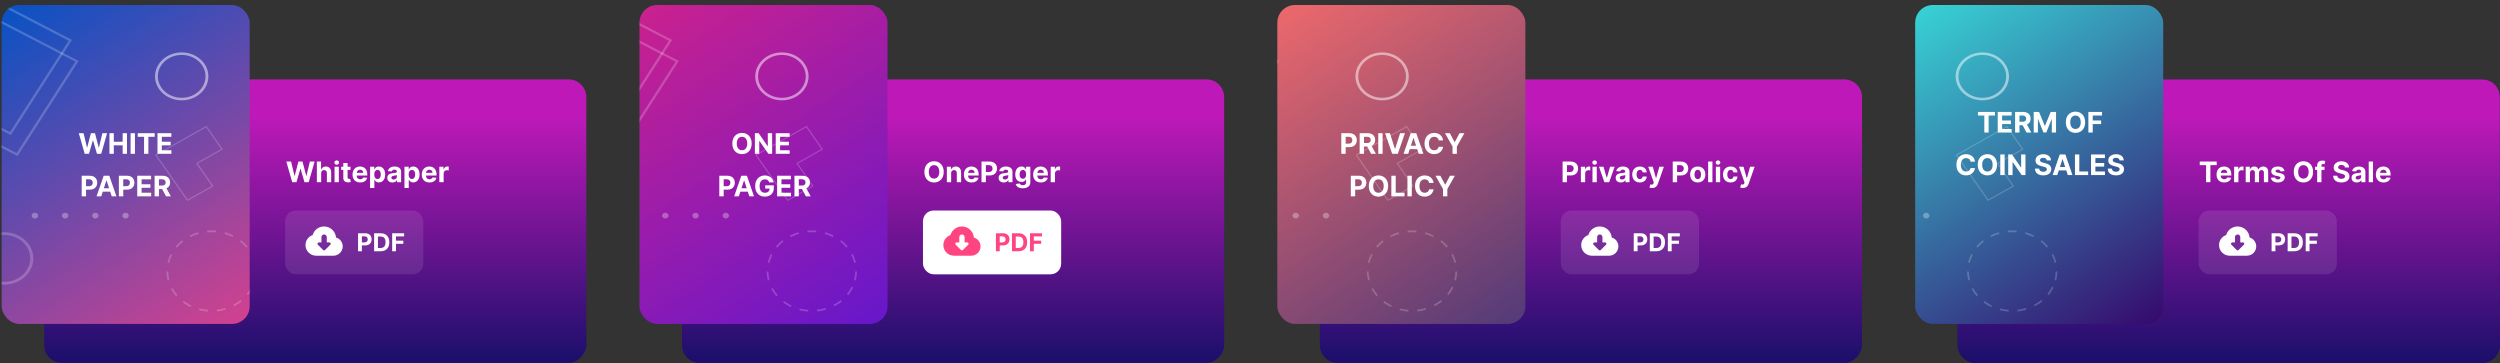 <svg width="1411" height="205" viewBox="0 0 1411 205" fill="none" xmlns="http://www.w3.org/2000/svg">
<rect x="0" y="0" width="1411" height="205" fill="#333333" stroke="none"/>
<rect width="306" height="160" rx="10" transform="matrix(1 0 0 -1 24.922 204.82)" fill="url(#paint0_linear_1364_7093)"/>
<rect opacity="0.1" x="160.922" y="118.82" width="78" height="36" rx="6" fill="white"/>
<path d="M202.087 141.82V131.638H206.104C206.876 131.638 207.534 131.786 208.078 132.081C208.621 132.373 209.036 132.779 209.321 133.299C209.609 133.816 209.753 134.413 209.753 135.089C209.753 135.765 209.607 136.362 209.316 136.879C209.024 137.396 208.602 137.798 208.048 138.087C207.498 138.375 206.832 138.519 206.049 138.519H203.489V136.794H205.701C206.116 136.794 206.457 136.723 206.726 136.58C206.997 136.434 207.2 136.234 207.332 135.979C207.468 135.72 207.536 135.424 207.536 135.089C207.536 134.751 207.468 134.456 207.332 134.204C207.2 133.949 206.997 133.751 206.726 133.612C206.454 133.47 206.109 133.398 205.691 133.398H204.24V141.82H202.087ZM214.761 141.82H211.152V131.638H214.791C215.815 131.638 216.697 131.842 217.436 132.25C218.175 132.654 218.743 133.236 219.141 133.995C219.542 134.754 219.742 135.662 219.742 136.719C219.742 137.78 219.542 138.692 219.141 139.454C218.743 140.216 218.171 140.801 217.426 141.209C216.683 141.616 215.795 141.82 214.761 141.82ZM213.304 139.976H214.671C215.308 139.976 215.843 139.863 216.277 139.638C216.715 139.409 217.043 139.056 217.262 138.579C217.484 138.098 217.595 137.478 217.595 136.719C217.595 135.967 217.484 135.352 217.262 134.875C217.043 134.398 216.716 134.046 216.282 133.821C215.848 133.596 215.313 133.483 214.676 133.483H213.304V139.976ZM221.337 141.82V131.638H228.079V133.413H223.49V135.839H227.631V137.614H223.49V141.82H221.337Z" fill="white"/>
<path d="M189.651 134.036C189.378 130.563 186.464 127.82 182.922 127.82C179.892 127.82 177.291 129.788 176.452 132.659C174.058 133.49 172.422 135.758 172.422 138.32C172.422 141.629 175.114 144.32 178.422 144.32H188.172C191.067 144.32 193.422 141.965 193.422 139.07C193.422 136.709 191.869 134.681 189.651 134.036ZM186.452 138.101L183.452 141.101C183.306 141.247 183.114 141.32 182.922 141.32C182.73 141.32 182.538 141.247 182.392 141.101L179.392 138.101C179.177 137.886 179.113 137.564 179.229 137.283C179.345 137.003 179.619 136.82 179.922 136.82H181.422V133.82C181.422 132.992 182.094 132.32 182.922 132.32C183.75 132.32 184.422 132.992 184.422 133.82V136.82H185.922C186.225 136.82 186.499 137.003 186.615 137.283C186.731 137.564 186.667 137.886 186.452 138.101Z" fill="white"/>
<path d="M164.928 102.82L161.598 91.184H164.286L166.212 99.269H166.308L168.433 91.184H170.734L172.854 99.286H172.956L174.882 91.184H177.57L174.24 102.82H171.842L169.626 95.212H169.536L167.325 102.82H164.928ZM181.261 97.775V102.82H178.841V91.184H181.193V95.633H181.295C181.492 95.118 181.811 94.714 182.25 94.423C182.689 94.127 183.241 93.979 183.903 93.979C184.509 93.979 185.038 94.112 185.489 94.377C185.943 94.638 186.295 95.015 186.545 95.508C186.799 95.996 186.924 96.582 186.92 97.263V102.82H184.5V97.695C184.504 97.157 184.367 96.739 184.091 96.44C183.818 96.14 183.436 95.991 182.943 95.991C182.614 95.991 182.322 96.061 182.068 96.201C181.818 96.341 181.621 96.546 181.477 96.815C181.337 97.08 181.265 97.4 181.261 97.775ZM188.825 102.82V94.093H191.246V102.82H188.825ZM190.041 92.968C189.681 92.968 189.373 92.849 189.115 92.61C188.861 92.368 188.734 92.078 188.734 91.741C188.734 91.407 188.861 91.121 189.115 90.883C189.373 90.64 189.681 90.519 190.041 90.519C190.401 90.519 190.708 90.64 190.962 90.883C191.219 91.121 191.348 91.407 191.348 91.741C191.348 92.078 191.219 92.368 190.962 92.61C190.708 92.849 190.401 92.968 190.041 92.968ZM197.827 94.093V95.911H192.571V94.093H197.827ZM193.764 92.002H196.185V100.138C196.185 100.362 196.219 100.536 196.287 100.661C196.355 100.782 196.45 100.868 196.571 100.917C196.696 100.966 196.84 100.991 197.003 100.991C197.116 100.991 197.23 100.981 197.344 100.962C197.457 100.94 197.545 100.923 197.605 100.911L197.986 102.712C197.865 102.75 197.694 102.794 197.474 102.843C197.255 102.896 196.988 102.928 196.673 102.94C196.09 102.962 195.579 102.885 195.139 102.707C194.704 102.529 194.365 102.252 194.122 101.877C193.88 101.502 193.76 101.029 193.764 100.457V92.002ZM203.287 102.991C202.389 102.991 201.616 102.809 200.969 102.445C200.325 102.078 199.829 101.559 199.48 100.888C199.132 100.214 198.957 99.417 198.957 98.496C198.957 97.599 199.132 96.811 199.48 96.133C199.829 95.455 200.319 94.926 200.952 94.548C201.588 94.169 202.334 93.979 203.19 93.979C203.766 93.979 204.302 94.072 204.798 94.258C205.298 94.44 205.734 94.714 206.105 95.082C206.48 95.449 206.772 95.911 206.98 96.468C207.188 97.021 207.293 97.669 207.293 98.411V99.076H199.923V97.576H205.014C205.014 97.228 204.938 96.919 204.787 96.65C204.635 96.381 204.425 96.171 204.156 96.019C203.891 95.864 203.582 95.786 203.23 95.786C202.863 95.786 202.537 95.871 202.253 96.042C201.973 96.209 201.753 96.434 201.594 96.718C201.435 96.998 201.353 97.311 201.349 97.656V99.082C201.349 99.513 201.429 99.887 201.588 100.201C201.751 100.515 201.98 100.758 202.276 100.928C202.571 101.099 202.921 101.184 203.327 101.184C203.596 101.184 203.842 101.146 204.065 101.07C204.289 100.995 204.48 100.881 204.639 100.729C204.798 100.578 204.92 100.392 205.003 100.173L207.241 100.32C207.128 100.858 206.895 101.328 206.543 101.729C206.194 102.127 205.743 102.438 205.19 102.661C204.641 102.881 204.007 102.991 203.287 102.991ZM208.872 106.093V94.093H211.259V95.559H211.366C211.473 95.324 211.626 95.085 211.827 94.843C212.031 94.597 212.296 94.392 212.622 94.229C212.952 94.063 213.361 93.979 213.849 93.979C214.486 93.979 215.073 94.146 215.611 94.479C216.149 94.809 216.579 95.307 216.901 95.974C217.223 96.637 217.384 97.468 217.384 98.468C217.384 99.442 217.226 100.263 216.912 100.934C216.601 101.601 216.177 102.106 215.639 102.451C215.105 102.792 214.507 102.962 213.844 102.962C213.374 102.962 212.974 102.885 212.645 102.729C212.319 102.574 212.052 102.379 211.844 102.144C211.635 101.906 211.476 101.665 211.366 101.423H211.293V106.093H208.872ZM211.241 98.457C211.241 98.976 211.313 99.428 211.457 99.815C211.601 100.201 211.81 100.502 212.082 100.718C212.355 100.93 212.687 101.036 213.077 101.036C213.471 101.036 213.804 100.928 214.077 100.712C214.349 100.493 214.556 100.19 214.696 99.803C214.84 99.413 214.912 98.964 214.912 98.457C214.912 97.953 214.842 97.51 214.702 97.127C214.562 96.745 214.355 96.445 214.082 96.229C213.81 96.013 213.474 95.906 213.077 95.906C212.683 95.906 212.349 96.01 212.077 96.218C211.808 96.426 211.601 96.722 211.457 97.104C211.313 97.487 211.241 97.938 211.241 98.457ZM221.486 102.985C220.929 102.985 220.433 102.888 219.997 102.695C219.562 102.498 219.217 102.209 218.963 101.826C218.713 101.44 218.588 100.959 218.588 100.383C218.588 99.898 218.677 99.491 218.855 99.161C219.033 98.832 219.276 98.567 219.582 98.366C219.889 98.165 220.238 98.013 220.628 97.911C221.022 97.809 221.435 97.737 221.866 97.695C222.374 97.642 222.783 97.593 223.094 97.548C223.404 97.498 223.63 97.426 223.77 97.332C223.91 97.237 223.98 97.097 223.98 96.911V96.877C223.98 96.517 223.866 96.239 223.639 96.042C223.416 95.845 223.098 95.746 222.685 95.746C222.249 95.746 221.902 95.843 221.645 96.036C221.387 96.226 221.217 96.464 221.134 96.752L218.895 96.57C219.009 96.04 219.232 95.582 219.565 95.195C219.899 94.805 220.329 94.506 220.855 94.298C221.385 94.085 221.999 93.979 222.696 93.979C223.181 93.979 223.645 94.036 224.088 94.15C224.535 94.263 224.931 94.44 225.276 94.678C225.624 94.917 225.899 95.224 226.099 95.599C226.3 95.97 226.401 96.415 226.401 96.934V102.82H224.105V101.61H224.037C223.897 101.883 223.709 102.123 223.474 102.332C223.24 102.536 222.957 102.697 222.628 102.815C222.298 102.928 221.918 102.985 221.486 102.985ZM222.179 101.315C222.535 101.315 222.849 101.245 223.122 101.104C223.395 100.96 223.609 100.767 223.764 100.525C223.92 100.282 223.997 100.008 223.997 99.701V98.775C223.921 98.824 223.817 98.87 223.685 98.911C223.556 98.949 223.41 98.985 223.247 99.019C223.084 99.049 222.921 99.078 222.759 99.104C222.596 99.127 222.448 99.148 222.315 99.167C222.031 99.209 221.783 99.275 221.571 99.366C221.359 99.457 221.194 99.58 221.077 99.735C220.959 99.887 220.901 100.076 220.901 100.303C220.901 100.633 221.02 100.885 221.259 101.059C221.501 101.229 221.808 101.315 222.179 101.315ZM228.278 106.093V94.093H230.665V95.559H230.773C230.879 95.324 231.032 95.085 231.233 94.843C231.438 94.597 231.703 94.392 232.028 94.229C232.358 94.063 232.767 93.979 233.256 93.979C233.892 93.979 234.479 94.146 235.017 94.479C235.555 94.809 235.985 95.307 236.307 95.974C236.629 96.637 236.79 97.468 236.79 98.468C236.79 99.442 236.633 100.263 236.318 100.934C236.008 101.601 235.583 102.106 235.045 102.451C234.511 102.792 233.913 102.962 233.25 102.962C232.78 102.962 232.381 102.885 232.051 102.729C231.725 102.574 231.458 102.379 231.25 102.144C231.042 101.906 230.883 101.665 230.773 101.423H230.699V106.093H228.278ZM230.648 98.457C230.648 98.976 230.72 99.428 230.864 99.815C231.008 100.201 231.216 100.502 231.489 100.718C231.761 100.93 232.093 101.036 232.483 101.036C232.877 101.036 233.21 100.928 233.483 100.712C233.756 100.493 233.962 100.19 234.102 99.803C234.246 99.413 234.318 98.964 234.318 98.457C234.318 97.953 234.248 97.51 234.108 97.127C233.968 96.745 233.761 96.445 233.489 96.229C233.216 96.013 232.881 95.906 232.483 95.906C232.089 95.906 231.756 96.01 231.483 96.218C231.214 96.426 231.008 96.722 230.864 97.104C230.72 97.487 230.648 97.938 230.648 98.457ZM242.381 102.991C241.483 102.991 240.71 102.809 240.062 102.445C239.419 102.078 238.922 101.559 238.574 100.888C238.225 100.214 238.051 99.417 238.051 98.496C238.051 97.599 238.225 96.811 238.574 96.133C238.922 95.455 239.413 94.926 240.045 94.548C240.682 94.169 241.428 93.979 242.284 93.979C242.86 93.979 243.396 94.072 243.892 94.258C244.392 94.44 244.828 94.714 245.199 95.082C245.574 95.449 245.866 95.911 246.074 96.468C246.282 97.021 246.386 97.669 246.386 98.411V99.076H239.017V97.576H244.108C244.108 97.228 244.032 96.919 243.881 96.65C243.729 96.381 243.519 96.171 243.25 96.019C242.985 95.864 242.676 95.786 242.324 95.786C241.956 95.786 241.631 95.871 241.347 96.042C241.066 96.209 240.847 96.434 240.688 96.718C240.528 96.998 240.447 97.311 240.443 97.656V99.082C240.443 99.513 240.523 99.887 240.682 100.201C240.845 100.515 241.074 100.758 241.369 100.928C241.665 101.099 242.015 101.184 242.42 101.184C242.689 101.184 242.936 101.146 243.159 101.07C243.383 100.995 243.574 100.881 243.733 100.729C243.892 100.578 244.013 100.392 244.097 100.173L246.335 100.32C246.222 100.858 245.989 101.328 245.636 101.729C245.288 102.127 244.837 102.438 244.284 102.661C243.735 102.881 243.1 102.991 242.381 102.991ZM247.966 102.82V94.093H250.312V95.616H250.403C250.563 95.074 250.83 94.665 251.205 94.388C251.58 94.108 252.011 93.968 252.5 93.968C252.621 93.968 252.752 93.976 252.892 93.991C253.032 94.006 253.155 94.027 253.261 94.053V96.201C253.148 96.167 252.991 96.137 252.79 96.11C252.589 96.084 252.405 96.07 252.239 96.07C251.883 96.07 251.564 96.148 251.284 96.303C251.008 96.455 250.788 96.667 250.625 96.94C250.466 97.212 250.386 97.527 250.386 97.883V102.82H247.966Z" fill="white"/>
<rect x="0.922" y="2.82" width="140" height="180" rx="10" fill="url(#paint1_linear_1364_7093)"/>
<mask id="mask0_1364_7093" style="mask-type:alpha" maskUnits="userSpaceOnUse" x="0" y="2" width="141" height="181">
<rect x="0.922" y="2.82" width="140" height="180" rx="10" fill="url(#paint2_linear_1364_7093)"/>
<rect x="0.922" y="2.82" width="140" height="180" rx="10" fill="black" fill-opacity="0.2"/>
</mask>
<g mask="url(#mask0_1364_7093)">
<path opacity="0.2" d="M143.749 158.158C146.92 146.089 138.604 133.994 125.175 131.144C111.745 128.294 98.288 135.768 95.117 147.838C91.946 159.907 100.262 172.002 113.691 174.852C127.121 177.702 140.578 170.228 143.749 158.158Z" stroke="white" stroke-miterlimit="10" stroke-dasharray="5 5"/>
<path d="M47.81 86.82L44.481 75.184H47.168L49.094 83.269H49.191L51.316 75.184H53.617L55.736 83.286H55.839L57.765 75.184H60.452L57.123 86.82H54.725L52.509 79.212H52.418L50.208 86.82H47.81ZM61.769 86.82V75.184H64.229V79.985H69.224V75.184H71.678V86.82H69.224V82.013H64.229V86.82H61.769ZM76.167 75.184V86.82H73.707V75.184H76.167ZM77.748 77.212V75.184H87.305V77.212H83.742V86.82H81.31V77.212H77.748ZM88.879 86.82V75.184H96.719V77.212H91.339V79.985H96.316V82.013H91.339V84.792H96.742V86.82H88.879ZM46.113 110.82V99.184H50.704C51.586 99.184 52.338 99.353 52.959 99.69C53.581 100.023 54.054 100.487 54.38 101.082C54.709 101.673 54.874 102.354 54.874 103.127C54.874 103.9 54.708 104.582 54.374 105.173C54.041 105.763 53.558 106.224 52.925 106.553C52.297 106.883 51.535 107.048 50.641 107.048H47.715V105.076H50.244C50.717 105.076 51.107 104.995 51.414 104.832C51.725 104.665 51.956 104.436 52.107 104.144C52.263 103.849 52.34 103.51 52.34 103.127C52.34 102.741 52.263 102.404 52.107 102.116C51.956 101.824 51.725 101.599 51.414 101.44C51.103 101.277 50.709 101.195 50.232 101.195H48.573V110.82H46.113ZM57.134 110.82H54.498L58.515 99.184H61.685L65.697 110.82H63.06L60.146 101.843H60.055L57.134 110.82ZM56.969 106.246H63.197V108.167H56.969V106.246ZM67.097 110.82V99.184H71.688C72.571 99.184 73.323 99.353 73.944 99.69C74.565 100.023 75.039 100.487 75.364 101.082C75.694 101.673 75.859 102.354 75.859 103.127C75.859 103.9 75.692 104.582 75.359 105.173C75.025 105.763 74.542 106.224 73.91 106.553C73.281 106.883 72.52 107.048 71.626 107.048H68.7V105.076H71.228C71.701 105.076 72.092 104.995 72.398 104.832C72.709 104.665 72.94 104.436 73.092 104.144C73.247 103.849 73.325 103.51 73.325 103.127C73.325 102.741 73.247 102.404 73.092 102.116C72.94 101.824 72.709 101.599 72.398 101.44C72.088 101.277 71.694 101.195 71.217 101.195H69.558V110.82H67.097ZM77.457 110.82V99.184H85.298V101.212H79.917V103.985H84.894V106.013H79.917V108.792H85.32V110.82H77.457ZM87.254 110.82V99.184H91.844C92.723 99.184 93.473 99.341 94.094 99.656C94.719 99.966 95.195 100.407 95.521 100.979C95.85 101.548 96.015 102.216 96.015 102.985C96.015 103.758 95.848 104.423 95.515 104.979C95.182 105.532 94.699 105.957 94.066 106.252C93.437 106.548 92.676 106.695 91.782 106.695H88.708V104.718H91.384C91.854 104.718 92.244 104.654 92.555 104.525C92.865 104.396 93.096 104.203 93.248 103.945C93.403 103.688 93.481 103.368 93.481 102.985C93.481 102.599 93.403 102.273 93.248 102.008C93.096 101.743 92.863 101.542 92.549 101.406C92.238 101.265 91.846 101.195 91.373 101.195H89.714V110.82H87.254ZM93.538 105.525L96.43 110.82H93.714L90.884 105.525H93.538Z" fill="white"/>
<path opacity="0.3" d="M19.675 123.329C18.678 123.329 17.859 122.602 17.859 121.697C17.859 120.8 18.669 120.064 19.675 120.064C20.673 120.064 21.492 120.792 21.492 121.697C21.492 122.602 20.682 123.329 19.675 123.329Z" fill="white"/>
<path opacity="0.3" d="M36.746 123.329C35.748 123.329 34.93 122.602 34.93 121.697C34.93 120.8 35.739 120.064 36.746 120.064C37.743 120.064 38.562 120.792 38.562 121.697C38.562 122.602 37.743 123.329 36.746 123.329Z" fill="white"/>
<path opacity="0.3" d="M53.816 123.329C52.819 123.329 52 122.602 52 121.697C52 120.8 52.809 120.064 53.816 120.064C54.814 120.064 55.632 120.792 55.632 121.697C55.623 122.602 54.814 123.329 53.816 123.329Z" fill="white"/>
<path opacity="0.3" d="M70.879 123.329C69.881 123.329 69.062 122.602 69.062 121.697C69.062 120.8 69.872 120.064 70.879 120.064C71.876 120.064 72.695 120.792 72.695 121.697C72.695 122.602 71.876 123.329 70.879 123.329Z" fill="white"/>
<path opacity="0.5" d="M102.548 56.637C94.246 56.637 87.492 50.567 87.492 43.105C87.492 35.644 94.246 29.574 102.548 29.574C110.85 29.574 117.604 35.644 117.604 43.105C117.612 50.56 110.85 56.637 102.548 56.637ZM102.548 31.002C95.124 31.002 89.089 36.426 89.089 43.098C89.089 49.771 95.124 55.195 102.548 55.195C109.972 55.195 116.007 49.771 116.007 43.098C116.015 36.433 109.972 31.002 102.548 31.002Z" fill="white"/>
<path opacity="0.2" d="M2.335 160.658C-6.746 160.658 -14.133 154.019 -14.133 145.858C-14.133 137.697 -6.746 131.059 2.335 131.059C11.415 131.059 18.802 137.697 18.802 145.858C18.811 154.012 11.415 160.658 2.335 160.658ZM2.335 132.62C-5.786 132.62 -12.386 138.553 -12.386 145.851C-12.386 153.148 -5.786 159.081 2.335 159.081C10.455 159.081 17.056 153.148 17.056 145.851C17.064 138.561 10.455 132.62 2.335 132.62Z" fill="white"/>
<path opacity="0.2" d="M-15.374 3.358L44.403 34.375L9.891 88.1L-20.596 72.28L-3.685 45.956L-32.976 30.757L-15.374 3.358ZM42.517 34.83L-14.869 5.053L-31.089 30.303L-1.798 45.501L-18.709 71.826L9.385 86.404L42.517 34.83Z" fill="white"/>
<path opacity="0.2" d="M105.706 113.455L87.495 87.38L116.508 71.014L125.795 84.312L111.579 92.331L120.503 105.108L105.706 113.455ZM88.44 87.575L105.922 112.605L119.558 104.913L110.634 92.137L124.85 84.118L116.292 71.863L88.44 87.575Z" fill="white"/>
<path opacity="0.2" d="M-19.14 -8.482L40.638 22.535L6.125 76.26L-24.362 60.441L-7.451 34.116L-36.742 18.917L-19.14 -8.482ZM38.751 22.99L-18.634 -6.786L-34.855 18.463L-5.564 33.661L-22.475 59.986L5.619 74.564L38.751 22.99Z" fill="white"/>
</g>
<rect width="306" height="160" rx="10" transform="matrix(1 0 0 -1 384.922 204.82)" fill="url(#paint3_linear_1364_7093)"/>
<rect x="520.922" y="118.82" width="78" height="36" rx="6" fill="white"/>
<path d="M562.087 141.82V131.638H566.104C566.876 131.638 567.534 131.786 568.078 132.081C568.621 132.373 569.036 132.779 569.321 133.299C569.609 133.816 569.753 134.413 569.753 135.089C569.753 135.765 569.607 136.362 569.316 136.879C569.024 137.396 568.602 137.798 568.048 138.087C567.498 138.375 566.832 138.519 566.049 138.519H563.489V136.794H565.701C566.116 136.794 566.457 136.723 566.726 136.58C566.997 136.434 567.2 136.234 567.332 135.979C567.468 135.72 567.536 135.424 567.536 135.089C567.536 134.751 567.468 134.456 567.332 134.204C567.2 133.949 566.997 133.751 566.726 133.612C566.454 133.47 566.109 133.398 565.691 133.398H564.24V141.82H562.087ZM574.761 141.82H571.152V131.638H574.791C575.815 131.638 576.697 131.842 577.436 132.25C578.175 132.654 578.743 133.236 579.141 133.995C579.542 134.754 579.742 135.662 579.742 136.719C579.742 137.78 579.542 138.692 579.141 139.454C578.743 140.216 578.171 140.801 577.426 141.209C576.683 141.616 575.795 141.82 574.761 141.82ZM573.304 139.976H574.671C575.308 139.976 575.843 139.863 576.277 139.638C576.715 139.409 577.043 139.056 577.262 138.579C577.484 138.098 577.595 137.478 577.595 136.719C577.595 135.967 577.484 135.352 577.262 134.875C577.043 134.398 576.716 134.046 576.282 133.821C575.848 133.596 575.313 133.483 574.676 133.483H573.304V139.976ZM581.337 141.82V131.638H588.079V133.413H583.49V135.839H587.631V137.614H583.49V141.82H581.337Z" fill="#FF4581"/>
<path d="M549.651 134.036C549.378 130.563 546.464 127.82 542.922 127.82C539.892 127.82 537.291 129.788 536.452 132.659C534.058 133.49 532.422 135.758 532.422 138.32C532.422 141.629 535.114 144.32 538.422 144.32H548.172C551.067 144.32 553.422 141.965 553.422 139.07C553.422 136.709 551.869 134.681 549.651 134.036ZM546.452 138.101L543.452 141.101C543.306 141.247 543.114 141.32 542.922 141.32C542.73 141.32 542.538 141.247 542.392 141.101L539.392 138.101C539.177 137.886 539.113 137.564 539.229 137.283C539.345 137.003 539.619 136.82 539.922 136.82H541.422V133.82C541.422 132.992 542.094 132.32 542.922 132.32C543.75 132.32 544.422 132.992 544.422 133.82V136.82H545.922C546.225 136.82 546.499 137.003 546.615 137.283C546.731 137.564 546.667 137.886 546.452 138.101Z" fill="#FF4581"/>
<path d="M532.626 97.002C532.626 98.271 532.386 99.351 531.905 100.241C531.428 101.131 530.776 101.811 529.95 102.281C529.128 102.746 528.204 102.979 527.178 102.979C526.143 102.979 525.215 102.745 524.393 102.275C523.571 101.805 522.922 101.125 522.445 100.235C521.967 99.345 521.729 98.267 521.729 97.002C521.729 95.733 521.967 94.654 522.445 93.763C522.922 92.873 523.571 92.195 524.393 91.729C525.215 91.26 526.143 91.025 527.178 91.025C528.204 91.025 529.128 91.26 529.95 91.729C530.776 92.195 531.428 92.873 531.905 93.763C532.386 94.654 532.626 95.733 532.626 97.002ZM530.132 97.002C530.132 96.18 530.009 95.487 529.763 94.923C529.52 94.358 529.178 93.93 528.734 93.638C528.291 93.347 527.772 93.201 527.178 93.201C526.583 93.201 526.064 93.347 525.621 93.638C525.178 93.93 524.833 94.358 524.587 94.923C524.344 95.487 524.223 96.18 524.223 97.002C524.223 97.824 524.344 98.517 524.587 99.082C524.833 99.646 525.178 100.074 525.621 100.366C526.064 100.657 526.583 100.803 527.178 100.803C527.772 100.803 528.291 100.657 528.734 100.366C529.178 100.074 529.52 99.646 529.763 99.082C530.009 98.517 530.132 97.824 530.132 97.002ZM536.824 97.775V102.82H534.403V94.093H536.71V95.633H536.812C537.006 95.125 537.33 94.724 537.784 94.428C538.239 94.129 538.79 93.979 539.438 93.979C540.044 93.979 540.572 94.112 541.023 94.377C541.473 94.642 541.824 95.021 542.074 95.513C542.324 96.002 542.449 96.585 542.449 97.263V102.82H540.028V97.695C540.032 97.161 539.896 96.745 539.619 96.445C539.343 96.142 538.962 95.991 538.477 95.991C538.152 95.991 537.864 96.061 537.614 96.201C537.367 96.341 537.174 96.546 537.034 96.815C536.898 97.08 536.828 97.4 536.824 97.775ZM548.334 102.991C547.436 102.991 546.663 102.809 546.016 102.445C545.372 102.078 544.875 101.559 544.527 100.888C544.179 100.214 544.004 99.417 544.004 98.496C544.004 97.599 544.179 96.811 544.527 96.133C544.875 95.455 545.366 94.926 545.999 94.548C546.635 94.169 547.381 93.979 548.237 93.979C548.813 93.979 549.349 94.072 549.845 94.258C550.345 94.44 550.781 94.714 551.152 95.082C551.527 95.449 551.819 95.911 552.027 96.468C552.235 97.021 552.339 97.669 552.339 98.411V99.076H544.97V97.576H550.061C550.061 97.228 549.985 96.919 549.834 96.65C549.682 96.381 549.472 96.171 549.203 96.019C548.938 95.864 548.629 95.786 548.277 95.786C547.91 95.786 547.584 95.871 547.3 96.042C547.019 96.209 546.8 96.434 546.641 96.718C546.482 96.998 546.4 97.311 546.396 97.656V99.082C546.396 99.513 546.476 99.887 546.635 100.201C546.798 100.515 547.027 100.758 547.322 100.928C547.618 101.099 547.968 101.184 548.374 101.184C548.643 101.184 548.889 101.146 549.112 101.07C549.336 100.995 549.527 100.881 549.686 100.729C549.845 100.578 549.966 100.392 550.05 100.173L552.288 100.32C552.175 100.858 551.942 101.328 551.589 101.729C551.241 102.127 550.79 102.438 550.237 102.661C549.688 102.881 549.054 102.991 548.334 102.991ZM553.964 102.82V91.184H558.555C559.438 91.184 560.19 91.353 560.811 91.69C561.432 92.023 561.906 92.487 562.232 93.082C562.561 93.673 562.726 94.354 562.726 95.127C562.726 95.9 562.559 96.582 562.226 97.173C561.893 97.763 561.41 98.224 560.777 98.553C560.148 98.883 559.387 99.048 558.493 99.048H555.567V97.076H558.095C558.569 97.076 558.959 96.995 559.266 96.832C559.576 96.665 559.807 96.436 559.959 96.144C560.114 95.849 560.192 95.51 560.192 95.127C560.192 94.741 560.114 94.404 559.959 94.116C559.807 93.824 559.576 93.599 559.266 93.44C558.955 93.277 558.561 93.195 558.084 93.195H556.425V102.82H553.964ZM566.533 102.985C565.976 102.985 565.48 102.888 565.044 102.695C564.608 102.498 564.264 102.209 564.01 101.826C563.76 101.44 563.635 100.959 563.635 100.383C563.635 99.898 563.724 99.491 563.902 99.161C564.08 98.832 564.322 98.567 564.629 98.366C564.936 98.165 565.285 98.013 565.675 97.911C566.069 97.809 566.482 97.737 566.913 97.695C567.421 97.642 567.83 97.593 568.141 97.548C568.451 97.498 568.677 97.426 568.817 97.332C568.957 97.237 569.027 97.097 569.027 96.911V96.877C569.027 96.517 568.913 96.239 568.686 96.042C568.463 95.845 568.144 95.746 567.732 95.746C567.296 95.746 566.949 95.843 566.692 96.036C566.434 96.226 566.264 96.464 566.18 96.752L563.942 96.57C564.055 96.04 564.279 95.582 564.612 95.195C564.946 94.805 565.375 94.506 565.902 94.298C566.432 94.085 567.046 93.979 567.743 93.979C568.228 93.979 568.692 94.036 569.135 94.15C569.582 94.263 569.978 94.44 570.322 94.678C570.671 94.917 570.946 95.224 571.146 95.599C571.347 95.97 571.447 96.415 571.447 96.934V102.82H569.152V101.61H569.084C568.944 101.883 568.756 102.123 568.521 102.332C568.286 102.536 568.004 102.697 567.675 102.815C567.345 102.928 566.964 102.985 566.533 102.985ZM567.226 101.315C567.582 101.315 567.896 101.245 568.169 101.104C568.442 100.96 568.656 100.767 568.811 100.525C568.966 100.282 569.044 100.008 569.044 99.701V98.775C568.968 98.824 568.864 98.87 568.732 98.911C568.603 98.949 568.457 98.985 568.294 99.019C568.131 99.049 567.968 99.078 567.805 99.104C567.643 99.127 567.495 99.148 567.362 99.167C567.078 99.209 566.83 99.275 566.618 99.366C566.406 99.457 566.241 99.58 566.124 99.735C566.006 99.887 565.947 100.076 565.947 100.303C565.947 100.633 566.067 100.885 566.305 101.059C566.548 101.229 566.855 101.315 567.226 101.315ZM577.257 106.275C576.473 106.275 575.801 106.167 575.24 105.951C574.683 105.739 574.24 105.449 573.911 105.082C573.581 104.714 573.367 104.301 573.268 103.843L575.507 103.542C575.575 103.716 575.683 103.879 575.831 104.031C575.979 104.182 576.174 104.303 576.416 104.394C576.662 104.489 576.962 104.536 577.314 104.536C577.84 104.536 578.274 104.407 578.615 104.15C578.96 103.896 579.132 103.47 579.132 102.871V101.275H579.03C578.924 101.517 578.765 101.746 578.553 101.962C578.34 102.178 578.068 102.354 577.734 102.491C577.401 102.627 577.003 102.695 576.541 102.695C575.886 102.695 575.289 102.544 574.751 102.241C574.217 101.934 573.791 101.466 573.473 100.837C573.159 100.205 573.001 99.406 573.001 98.44C573.001 97.451 573.162 96.625 573.484 95.962C573.806 95.299 574.234 94.803 574.768 94.474C575.306 94.144 575.895 93.979 576.536 93.979C577.024 93.979 577.433 94.063 577.763 94.229C578.092 94.392 578.357 94.597 578.558 94.843C578.763 95.085 578.92 95.324 579.03 95.559H579.121V94.093H581.524V102.906C581.524 103.648 581.342 104.269 580.979 104.769C580.615 105.269 580.111 105.644 579.467 105.894C578.827 106.148 578.09 106.275 577.257 106.275ZM577.308 100.877C577.698 100.877 578.028 100.781 578.297 100.587C578.57 100.39 578.778 100.11 578.922 99.746C579.07 99.379 579.143 98.94 579.143 98.428C579.143 97.917 579.071 97.474 578.928 97.099C578.784 96.72 578.575 96.426 578.303 96.218C578.03 96.01 577.698 95.906 577.308 95.906C576.911 95.906 576.575 96.013 576.303 96.229C576.03 96.442 575.823 96.737 575.683 97.116C575.543 97.495 575.473 97.932 575.473 98.428C575.473 98.932 575.543 99.368 575.683 99.735C575.827 100.099 576.034 100.381 576.303 100.582C576.575 100.779 576.911 100.877 577.308 100.877ZM587.428 102.991C586.53 102.991 585.757 102.809 585.109 102.445C584.465 102.078 583.969 101.559 583.621 100.888C583.272 100.214 583.098 99.417 583.098 98.496C583.098 97.599 583.272 96.811 583.621 96.133C583.969 95.455 584.46 94.926 585.092 94.548C585.729 94.169 586.475 93.979 587.331 93.979C587.907 93.979 588.443 94.072 588.939 94.258C589.439 94.44 589.875 94.714 590.246 95.082C590.621 95.449 590.912 95.911 591.121 96.468C591.329 97.021 591.433 97.669 591.433 98.411V99.076H584.064V97.576H589.155C589.155 97.228 589.079 96.919 588.928 96.65C588.776 96.381 588.566 96.171 588.297 96.019C588.032 95.864 587.723 95.786 587.371 95.786C587.003 95.786 586.678 95.871 586.393 96.042C586.113 96.209 585.893 96.434 585.734 96.718C585.575 96.998 585.494 97.311 585.49 97.656V99.082C585.49 99.513 585.57 99.887 585.729 100.201C585.892 100.515 586.121 100.758 586.416 100.928C586.712 101.099 587.062 101.184 587.467 101.184C587.736 101.184 587.982 101.146 588.206 101.07C588.429 100.995 588.621 100.881 588.78 100.729C588.939 100.578 589.06 100.392 589.143 100.173L591.382 100.32C591.268 100.858 591.036 101.328 590.683 101.729C590.335 102.127 589.884 102.438 589.331 102.661C588.782 102.881 588.147 102.991 587.428 102.991ZM593.013 102.82V94.093H595.359V95.616H595.45C595.609 95.074 595.876 94.665 596.251 94.388C596.626 94.108 597.058 93.968 597.547 93.968C597.668 93.968 597.799 93.976 597.939 93.991C598.079 94.006 598.202 94.027 598.308 94.053V96.201C598.195 96.167 598.037 96.137 597.837 96.11C597.636 96.084 597.452 96.07 597.286 96.07C596.929 96.07 596.611 96.148 596.331 96.303C596.054 96.455 595.835 96.667 595.672 96.94C595.513 97.212 595.433 97.527 595.433 97.883V102.82H593.013Z" fill="white"/>
<rect x="360.922" y="2.82" width="140" height="180" rx="10" fill="url(#paint4_linear_1364_7093)"/>
<mask id="mask1_1364_7093" style="mask-type:alpha" maskUnits="userSpaceOnUse" x="360" y="2" width="141" height="181">
<rect x="360.922" y="2.82" width="140" height="180" rx="10" fill="url(#paint5_linear_1364_7093)"/>
</mask>
<g mask="url(#mask1_1364_7093)">
<path opacity="0.2" d="M482.507 158.158C485.678 146.089 477.362 133.994 463.933 131.144C450.503 128.294 437.046 135.768 433.875 147.838C430.703 159.907 439.02 172.002 452.449 174.852C465.879 177.702 479.336 170.228 482.507 158.158Z" stroke="white" stroke-miterlimit="10" stroke-dasharray="5 5"/>
<path d="M424.236 81.002C424.236 82.271 423.995 83.351 423.514 84.241C423.037 85.131 422.385 85.811 421.56 86.281C420.738 86.746 419.813 86.979 418.787 86.979C417.753 86.979 416.825 86.745 416.003 86.275C415.181 85.805 414.531 85.125 414.054 84.235C413.577 83.345 413.338 82.267 413.338 81.002C413.338 79.733 413.577 78.654 414.054 77.763C414.531 76.873 415.181 76.195 416.003 75.729C416.825 75.26 417.753 75.025 418.787 75.025C419.813 75.025 420.738 75.26 421.56 75.729C422.385 76.195 423.037 76.873 423.514 77.763C423.995 78.654 424.236 79.733 424.236 81.002ZM421.741 81.002C421.741 80.18 421.618 79.487 421.372 78.923C421.13 78.358 420.787 77.93 420.344 77.638C419.901 77.347 419.382 77.201 418.787 77.201C418.192 77.201 417.673 77.347 417.23 77.638C416.787 77.93 416.442 78.358 416.196 78.923C415.954 79.487 415.832 80.18 415.832 81.002C415.832 81.824 415.954 82.517 416.196 83.082C416.442 83.646 416.787 84.074 417.23 84.366C417.673 84.657 418.192 84.803 418.787 84.803C419.382 84.803 419.901 84.657 420.344 84.366C420.787 84.074 421.13 83.646 421.372 83.082C421.618 82.517 421.741 81.824 421.741 81.002ZM435.791 75.184V86.82H433.666L428.604 79.496H428.518V86.82H426.058V75.184H428.217L433.24 82.502H433.342V75.184H435.791ZM437.824 86.82V75.184H445.665V77.212H440.284V79.985H445.261V82.013H440.284V84.792H445.688V86.82H437.824ZM405.98 110.82V99.184H410.571C411.454 99.184 412.205 99.353 412.827 99.69C413.448 100.023 413.921 100.487 414.247 101.082C414.577 101.673 414.741 102.354 414.741 103.127C414.741 103.9 414.575 104.582 414.241 105.173C413.908 105.763 413.425 106.224 412.793 106.553C412.164 106.883 411.402 107.048 410.509 107.048H407.582V105.076H410.111C410.584 105.076 410.974 104.995 411.281 104.832C411.592 104.665 411.823 104.436 411.974 104.144C412.13 103.849 412.207 103.51 412.207 103.127C412.207 102.741 412.13 102.404 411.974 102.116C411.823 101.824 411.592 101.599 411.281 101.44C410.971 101.277 410.577 101.195 410.099 101.195H408.44V110.82H405.98ZM417.001 110.82H414.365L418.382 99.184H421.553L425.564 110.82H422.928L420.013 101.843H419.922L417.001 110.82ZM416.837 106.246H423.064V108.167H416.837V106.246ZM434.134 102.945C434.054 102.669 433.942 102.424 433.798 102.212C433.654 101.996 433.478 101.815 433.27 101.667C433.065 101.515 432.83 101.4 432.565 101.32C432.304 101.241 432.014 101.201 431.696 101.201C431.101 101.201 430.579 101.349 430.128 101.644C429.681 101.94 429.332 102.37 429.082 102.934C428.832 103.495 428.707 104.18 428.707 104.991C428.707 105.801 428.83 106.491 429.077 107.059C429.323 107.627 429.671 108.061 430.122 108.36C430.573 108.656 431.105 108.803 431.719 108.803C432.276 108.803 432.751 108.705 433.145 108.508C433.543 108.307 433.846 108.025 434.054 107.661C434.266 107.298 434.372 106.868 434.372 106.371L434.872 106.445H431.872V104.593H436.741V106.059C436.741 107.082 436.526 107.96 436.094 108.695C435.662 109.426 435.067 109.991 434.31 110.388C433.552 110.782 432.685 110.979 431.707 110.979C430.616 110.979 429.658 110.739 428.832 110.258C428.007 109.773 427.363 109.085 426.901 108.195C426.442 107.301 426.213 106.241 426.213 105.013C426.213 104.07 426.349 103.229 426.622 102.491C426.899 101.748 427.285 101.12 427.781 100.604C428.277 100.089 428.855 99.697 429.514 99.428C430.173 99.159 430.887 99.025 431.656 99.025C432.315 99.025 432.929 99.121 433.497 99.315C434.065 99.504 434.569 99.773 435.009 100.121C435.452 100.47 435.813 100.885 436.094 101.366C436.374 101.843 436.554 102.37 436.634 102.945H434.134ZM438.589 110.82V99.184H446.43V101.212H441.05V103.985H446.027V106.013H441.05V108.792H446.453V110.82H438.589ZM448.386 110.82V99.184H452.977C453.856 99.184 454.606 99.341 455.227 99.656C455.852 99.966 456.328 100.407 456.653 100.979C456.983 101.548 457.148 102.216 457.148 102.985C457.148 103.758 456.981 104.423 456.648 104.979C456.314 105.532 455.831 105.957 455.199 106.252C454.57 106.548 453.809 106.695 452.915 106.695H449.841V104.718H452.517C452.987 104.718 453.377 104.654 453.688 104.525C453.998 104.396 454.229 104.203 454.381 103.945C454.536 103.688 454.614 103.368 454.614 102.985C454.614 102.599 454.536 102.273 454.381 102.008C454.229 101.743 453.996 101.542 453.682 101.406C453.371 101.265 452.979 101.195 452.506 101.195H450.847V110.82H448.386ZM454.67 105.525L457.562 110.82H454.847L452.017 105.525H454.67Z" fill="white"/>
<path opacity="0.3" d="M375.504 123.329C374.506 123.329 373.688 122.602 373.688 121.697C373.688 120.8 374.497 120.064 375.504 120.064C376.501 120.064 377.32 120.792 377.32 121.697C377.32 122.602 376.501 123.329 375.504 123.329Z" fill="white"/>
<path opacity="0.3" d="M392.574 123.329C391.576 123.329 390.758 122.602 390.758 121.697C390.758 120.8 391.567 120.064 392.574 120.064C393.571 120.064 394.39 120.792 394.39 121.697C394.381 122.602 393.571 123.329 392.574 123.329Z" fill="white"/>
<path opacity="0.3" d="M409.636 123.329C408.639 123.329 407.82 122.602 407.82 121.697C407.82 120.8 408.63 120.064 409.636 120.064C410.634 120.064 411.453 120.792 411.453 121.697C411.453 122.602 410.634 123.329 409.636 123.329Z" fill="white"/>
<path opacity="0.5" d="M441.306 56.637C433.004 56.637 426.25 50.567 426.25 43.105C426.25 35.644 433.004 29.574 441.306 29.574C449.608 29.574 456.362 35.644 456.362 43.105C456.37 50.56 449.608 56.637 441.306 56.637ZM441.306 31.002C433.882 31.002 427.847 36.426 427.847 43.098C427.847 49.771 433.882 55.195 441.306 55.195C448.73 55.195 454.765 49.771 454.765 43.098C454.773 36.433 448.73 31.002 441.306 31.002Z" fill="white"/>
<path opacity="0.2" d="M323.383 3.358L383.161 34.375L348.648 88.1L318.161 72.28L335.072 45.956L305.782 30.757L323.383 3.358ZM381.274 34.83L323.889 5.053L307.669 30.303L336.959 45.501L320.048 71.826L348.143 86.404L381.274 34.83Z" fill="white"/>
<path opacity="0.2" d="M444.464 113.455L426.253 87.38L455.266 71.014L464.553 84.312L450.337 92.331L459.26 105.108L444.464 113.455ZM427.198 87.575L444.68 112.605L458.315 104.913L449.392 92.137L463.608 84.118L455.049 71.863L427.198 87.575Z" fill="white"/>
<path opacity="0.2" d="M319.618 -8.482L379.396 22.535L344.883 76.26L314.396 60.441L331.307 34.116L302.016 18.917L319.618 -8.482ZM377.509 22.99L320.123 -6.786L303.903 18.463L333.194 33.661L316.283 59.986L344.377 74.564L377.509 22.99Z" fill="white"/>
</g>
<rect width="306" height="160" rx="10" transform="matrix(1 0 0 -1 744.922 204.82)" fill="url(#paint6_linear_1364_7093)"/>
<rect opacity="0.1" x="880.922" y="118.82" width="78" height="36" rx="6" fill="white"/>
<path d="M922.087 141.82V131.638H926.104C926.876 131.638 927.534 131.786 928.078 132.081C928.621 132.373 929.036 132.779 929.321 133.299C929.609 133.816 929.753 134.413 929.753 135.089C929.753 135.765 929.607 136.362 929.316 136.879C929.024 137.396 928.602 137.798 928.048 138.087C927.498 138.375 926.832 138.519 926.049 138.519H923.489V136.794H925.701C926.116 136.794 926.457 136.723 926.726 136.58C926.997 136.434 927.2 136.234 927.332 135.979C927.468 135.72 927.536 135.424 927.536 135.089C927.536 134.751 927.468 134.456 927.332 134.204C927.2 133.949 926.997 133.751 926.726 133.612C926.454 133.47 926.109 133.398 925.691 133.398H924.24V141.82H922.087ZM934.761 141.82H931.152V131.638H934.791C935.815 131.638 936.697 131.842 937.436 132.25C938.175 132.654 938.743 133.236 939.141 133.995C939.542 134.754 939.742 135.662 939.742 136.719C939.742 137.78 939.542 138.692 939.141 139.454C938.743 140.216 938.171 140.801 937.426 141.209C936.683 141.616 935.795 141.82 934.761 141.82ZM933.304 139.976H934.671C935.308 139.976 935.843 139.863 936.277 139.638C936.715 139.409 937.043 139.056 937.262 138.579C937.484 138.098 937.595 137.478 937.595 136.719C937.595 135.967 937.484 135.352 937.262 134.875C937.043 134.398 936.716 134.046 936.282 133.821C935.848 133.596 935.313 133.483 934.676 133.483H933.304V139.976ZM941.337 141.82V131.638H948.079V133.413H943.49V135.839H947.631V137.614H943.49V141.82H941.337Z" fill="white"/>
<path d="M909.651 134.036C909.378 130.563 906.464 127.82 902.922 127.82C899.892 127.82 897.291 129.788 896.452 132.659C894.058 133.49 892.422 135.758 892.422 138.32C892.422 141.629 895.114 144.32 898.422 144.32H908.172C911.067 144.32 913.422 141.965 913.422 139.07C913.422 136.709 911.869 134.681 909.651 134.036ZM906.452 138.101L903.452 141.101C903.306 141.247 903.114 141.32 902.922 141.32C902.73 141.32 902.538 141.247 902.392 141.101L899.392 138.101C899.177 137.886 899.113 137.564 899.229 137.283C899.345 137.003 899.619 136.82 899.922 136.82H901.422V133.82C901.422 132.992 902.094 132.32 902.922 132.32C903.75 132.32 904.422 132.992 904.422 133.82V136.82H905.922C906.225 136.82 906.499 137.003 906.615 137.283C906.731 137.564 906.667 137.886 906.452 138.101Z" fill="white"/>
<path d="M881.933 102.82V91.184H886.524C887.407 91.184 888.159 91.353 888.78 91.69C889.401 92.023 889.875 92.487 890.2 93.082C890.53 93.673 890.695 94.354 890.695 95.127C890.695 95.9 890.528 96.582 890.195 97.173C889.861 97.763 889.378 98.224 888.746 98.553C888.117 98.883 887.356 99.048 886.462 99.048H883.536V97.076H886.064C886.537 97.076 886.928 96.995 887.234 96.832C887.545 96.665 887.776 96.436 887.928 96.144C888.083 95.849 888.161 95.51 888.161 95.127C888.161 94.741 888.083 94.404 887.928 94.116C887.776 93.824 887.545 93.599 887.234 93.44C886.924 93.277 886.53 93.195 886.053 93.195H884.393V102.82H881.933ZM892.247 102.82V94.093H894.594V95.616H894.685C894.844 95.074 895.111 94.665 895.486 94.388C895.861 94.108 896.293 93.968 896.781 93.968C896.902 93.968 897.033 93.976 897.173 93.991C897.313 94.006 897.437 94.027 897.543 94.053V96.201C897.429 96.167 897.272 96.137 897.071 96.11C896.87 96.084 896.687 96.07 896.52 96.07C896.164 96.07 895.846 96.148 895.565 96.303C895.289 96.455 895.069 96.667 894.906 96.94C894.747 97.212 894.668 97.527 894.668 97.883V102.82H892.247ZM898.794 102.82V94.093H901.214V102.82H898.794ZM900.01 92.968C899.65 92.968 899.341 92.849 899.084 92.61C898.83 92.368 898.703 92.078 898.703 91.741C898.703 91.407 898.83 91.121 899.084 90.883C899.341 90.64 899.65 90.519 900.01 90.519C900.37 90.519 900.677 90.64 900.93 90.883C901.188 91.121 901.317 91.407 901.317 91.741C901.317 92.078 901.188 92.368 900.93 92.61C900.677 92.849 900.37 92.968 900.01 92.968ZM911.29 94.093L908.239 102.82H905.511L902.46 94.093H905.017L906.83 100.337H906.92L908.727 94.093H911.29ZM914.783 102.985C914.226 102.985 913.73 102.888 913.294 102.695C912.858 102.498 912.514 102.209 912.26 101.826C912.01 101.44 911.885 100.959 911.885 100.383C911.885 99.898 911.974 99.491 912.152 99.161C912.33 98.832 912.572 98.567 912.879 98.366C913.186 98.165 913.535 98.013 913.925 97.911C914.319 97.809 914.732 97.737 915.163 97.695C915.671 97.642 916.08 97.593 916.391 97.548C916.701 97.498 916.927 97.426 917.067 97.332C917.207 97.237 917.277 97.097 917.277 96.911V96.877C917.277 96.517 917.163 96.239 916.936 96.042C916.713 95.845 916.394 95.746 915.982 95.746C915.546 95.746 915.199 95.843 914.942 96.036C914.684 96.226 914.514 96.464 914.43 96.752L912.192 96.57C912.305 96.04 912.529 95.582 912.862 95.195C913.196 94.805 913.625 94.506 914.152 94.298C914.682 94.085 915.296 93.979 915.993 93.979C916.478 93.979 916.942 94.036 917.385 94.15C917.832 94.263 918.228 94.44 918.572 94.678C918.921 94.917 919.196 95.224 919.396 95.599C919.597 95.97 919.697 96.415 919.697 96.934V102.82H917.402V101.61H917.334C917.194 101.883 917.006 102.123 916.771 102.332C916.536 102.536 916.254 102.697 915.925 102.815C915.595 102.928 915.214 102.985 914.783 102.985ZM915.476 101.315C915.832 101.315 916.146 101.245 916.419 101.104C916.692 100.96 916.906 100.767 917.061 100.525C917.216 100.282 917.294 100.008 917.294 99.701V98.775C917.218 98.824 917.114 98.87 916.982 98.911C916.853 98.949 916.707 98.985 916.544 99.019C916.381 99.049 916.218 99.078 916.055 99.104C915.893 99.127 915.745 99.148 915.612 99.167C915.328 99.209 915.08 99.275 914.868 99.366C914.656 99.457 914.491 99.58 914.374 99.735C914.256 99.887 914.197 100.076 914.197 100.303C914.197 100.633 914.317 100.885 914.555 101.059C914.798 101.229 915.105 101.315 915.476 101.315ZM925.518 102.991C924.625 102.991 923.856 102.801 923.212 102.423C922.571 102.04 922.079 101.51 921.734 100.832C921.393 100.154 921.223 99.373 921.223 98.491C921.223 97.597 921.395 96.813 921.74 96.138C922.089 95.46 922.583 94.932 923.223 94.553C923.863 94.171 924.625 93.979 925.507 93.979C926.268 93.979 926.935 94.118 927.507 94.394C928.079 94.671 928.532 95.059 928.865 95.559C929.198 96.059 929.382 96.646 929.416 97.32H927.132C927.068 96.885 926.897 96.534 926.621 96.269C926.348 96 925.99 95.866 925.547 95.866C925.172 95.866 924.844 95.968 924.564 96.173C924.287 96.373 924.071 96.667 923.916 97.053C923.761 97.44 923.683 97.907 923.683 98.457C923.683 99.013 923.759 99.487 923.911 99.877C924.066 100.267 924.284 100.565 924.564 100.769C924.844 100.974 925.172 101.076 925.547 101.076C925.823 101.076 926.071 101.019 926.291 100.906C926.515 100.792 926.698 100.627 926.842 100.411C926.99 100.192 927.087 99.928 927.132 99.621H929.416C929.378 100.288 929.196 100.875 928.871 101.383C928.549 101.887 928.104 102.281 927.536 102.565C926.967 102.849 926.295 102.991 925.518 102.991ZM932.46 106.093C932.153 106.093 931.866 106.068 931.597 106.019C931.331 105.974 931.112 105.915 930.938 105.843L931.483 104.036C931.767 104.123 932.023 104.171 932.25 104.178C932.481 104.186 932.68 104.133 932.847 104.019C933.017 103.906 933.155 103.712 933.261 103.44L933.403 103.07L930.273 94.093H932.818L934.625 100.502H934.716L936.54 94.093H939.102L935.71 103.763C935.547 104.233 935.326 104.642 935.045 104.991C934.769 105.343 934.419 105.614 933.994 105.803C933.57 105.996 933.059 106.093 932.46 106.093ZM944.089 102.82V91.184H948.68C949.563 91.184 950.315 91.353 950.936 91.69C951.557 92.023 952.031 92.487 952.357 93.082C952.686 93.673 952.851 94.354 952.851 95.127C952.851 95.9 952.684 96.582 952.351 97.173C952.018 97.763 951.535 98.224 950.902 98.553C950.273 98.883 949.512 99.048 948.618 99.048H945.692V97.076H948.22C948.694 97.076 949.084 96.995 949.391 96.832C949.701 96.665 949.932 96.436 950.084 96.144C950.239 95.849 950.317 95.51 950.317 95.127C950.317 94.741 950.239 94.404 950.084 94.116C949.932 93.824 949.701 93.599 949.391 93.44C949.08 93.277 948.686 93.195 948.209 93.195H946.55V102.82H944.089ZM958.206 102.991C957.323 102.991 956.56 102.803 955.916 102.428C955.276 102.049 954.782 101.523 954.433 100.849C954.085 100.171 953.911 99.385 953.911 98.491C953.911 97.589 954.085 96.801 954.433 96.127C954.782 95.449 955.276 94.923 955.916 94.548C956.56 94.169 957.323 93.979 958.206 93.979C959.089 93.979 959.85 94.169 960.49 94.548C961.134 94.923 961.63 95.449 961.979 96.127C962.327 96.801 962.501 97.589 962.501 98.491C962.501 99.385 962.327 100.171 961.979 100.849C961.63 101.523 961.134 102.049 960.49 102.428C959.85 102.803 959.089 102.991 958.206 102.991ZM958.217 101.116C958.619 101.116 958.954 101.002 959.223 100.775C959.492 100.544 959.695 100.229 959.831 99.832C959.971 99.434 960.041 98.981 960.041 98.474C960.041 97.966 959.971 97.513 959.831 97.116C959.695 96.718 959.492 96.404 959.223 96.173C958.954 95.942 958.619 95.826 958.217 95.826C957.812 95.826 957.471 95.942 957.195 96.173C956.922 96.404 956.715 96.718 956.575 97.116C956.439 97.513 956.371 97.966 956.371 98.474C956.371 98.981 956.439 99.434 956.575 99.832C956.715 100.229 956.922 100.544 957.195 100.775C957.471 101.002 957.812 101.116 958.217 101.116ZM966.496 91.184V102.82H964.075V91.184H966.496ZM968.435 102.82V94.093H970.855V102.82H968.435ZM969.651 92.968C969.291 92.968 968.982 92.849 968.724 92.61C968.471 92.368 968.344 92.078 968.344 91.741C968.344 91.407 968.471 91.121 968.724 90.883C968.982 90.64 969.291 90.519 969.651 90.519C970.01 90.519 970.317 90.64 970.571 90.883C970.829 91.121 970.957 91.407 970.957 91.741C970.957 92.078 970.829 92.368 970.571 92.61C970.317 92.849 970.01 92.968 969.651 92.968ZM976.737 102.991C975.843 102.991 975.074 102.801 974.43 102.423C973.79 102.04 973.298 101.51 972.953 100.832C972.612 100.154 972.442 99.373 972.442 98.491C972.442 97.597 972.614 96.813 972.959 96.138C973.307 95.46 973.802 94.932 974.442 94.553C975.082 94.171 975.843 93.979 976.726 93.979C977.487 93.979 978.154 94.118 978.726 94.394C979.298 94.671 979.75 95.059 980.084 95.559C980.417 96.059 980.601 96.646 980.635 97.32H978.351C978.286 96.885 978.116 96.534 977.839 96.269C977.567 96 977.209 95.866 976.766 95.866C976.391 95.866 976.063 95.968 975.783 96.173C975.506 96.373 975.29 96.667 975.135 97.053C974.98 97.44 974.902 97.907 974.902 98.457C974.902 99.013 974.978 99.487 975.129 99.877C975.285 100.267 975.502 100.565 975.783 100.769C976.063 100.974 976.391 101.076 976.766 101.076C977.042 101.076 977.29 101.019 977.51 100.906C977.733 100.792 977.917 100.627 978.061 100.411C978.209 100.192 978.305 99.928 978.351 99.621H980.635C980.597 100.288 980.415 100.875 980.089 101.383C979.768 101.887 979.322 102.281 978.754 102.565C978.186 102.849 977.514 102.991 976.737 102.991ZM983.679 106.093C983.372 106.093 983.084 106.068 982.815 106.019C982.55 105.974 982.33 105.915 982.156 105.843L982.702 104.036C982.986 104.123 983.241 104.171 983.469 104.178C983.7 104.186 983.899 104.133 984.065 104.019C984.236 103.906 984.374 103.712 984.48 103.44L984.622 103.07L981.491 94.093H984.037L985.844 100.502H985.935L987.759 94.093H990.321L986.929 103.763C986.766 104.233 986.545 104.642 986.264 104.991C985.988 105.343 985.637 105.614 985.213 105.803C984.789 105.996 984.277 106.093 983.679 106.093Z" fill="white"/>
<rect x="720.922" y="2.82" width="140" height="180" rx="10" fill="url(#paint7_linear_1364_7093)"/>
<mask id="mask2_1364_7093" style="mask-type:alpha" maskUnits="userSpaceOnUse" x="720" y="2" width="141" height="181">
<rect x="720.922" y="2.82" width="140" height="180" rx="10" fill="url(#paint8_linear_1364_7093)"/>
</mask>
<g mask="url(#mask2_1364_7093)">
<path opacity="0.2" d="M821.265 158.158C824.436 146.089 816.12 133.994 802.69 131.144C789.261 128.294 775.803 135.768 772.632 147.838C769.461 159.907 777.777 172.002 791.207 174.852C804.636 177.702 818.094 170.228 821.265 158.158Z" stroke="white" stroke-miterlimit="10" stroke-dasharray="5 5"/>
<path d="M757.027 86.82V75.184H761.618C762.5 75.184 763.252 75.353 763.874 75.69C764.495 76.023 764.968 76.487 765.294 77.082C765.624 77.673 765.788 78.354 765.788 79.127C765.788 79.9 765.622 80.582 765.288 81.173C764.955 81.763 764.472 82.224 763.839 82.553C763.211 82.883 762.449 83.048 761.555 83.048H758.629V81.076H761.158C761.631 81.076 762.021 80.995 762.328 80.832C762.639 80.665 762.87 80.436 763.021 80.144C763.177 79.849 763.254 79.51 763.254 79.127C763.254 78.741 763.177 78.404 763.021 78.116C762.87 77.824 762.639 77.599 762.328 77.44C762.018 77.277 761.624 77.195 761.146 77.195H759.487V86.82H757.027ZM767.386 86.82V75.184H771.977C772.856 75.184 773.606 75.341 774.227 75.656C774.852 75.966 775.328 76.407 775.653 76.979C775.983 77.548 776.148 78.216 776.148 78.985C776.148 79.758 775.981 80.423 775.648 80.979C775.314 81.532 774.831 81.957 774.199 82.252C773.57 82.548 772.809 82.695 771.915 82.695H768.841V80.718H771.517C771.987 80.718 772.377 80.654 772.688 80.525C772.998 80.396 773.229 80.203 773.381 79.945C773.536 79.688 773.614 79.368 773.614 78.985C773.614 78.599 773.536 78.273 773.381 78.008C773.229 77.743 772.996 77.542 772.682 77.406C772.371 77.265 771.979 77.195 771.506 77.195H769.847V86.82H767.386ZM773.67 81.525L776.562 86.82H773.847L771.017 81.525H773.67ZM780.347 75.184V86.82H777.886V75.184H780.347ZM784.473 75.184L787.286 84.025H787.393L790.212 75.184H792.939L788.928 86.82H785.757L781.74 75.184H784.473ZM794.798 86.82H792.162L796.179 75.184H799.349L803.361 86.82H800.724L797.81 77.843H797.719L794.798 86.82ZM794.634 82.246H800.861V84.167H794.634V82.246ZM814.482 79.258H811.993C811.947 78.936 811.855 78.65 811.714 78.4C811.574 78.146 811.394 77.93 811.175 77.752C810.955 77.574 810.701 77.438 810.413 77.343C810.129 77.248 809.821 77.201 809.487 77.201C808.885 77.201 808.36 77.351 807.913 77.65C807.466 77.945 807.12 78.377 806.874 78.945C806.627 79.51 806.504 80.195 806.504 81.002C806.504 81.832 806.627 82.529 806.874 83.093C807.124 83.657 807.472 84.084 807.919 84.371C808.366 84.659 808.883 84.803 809.47 84.803C809.8 84.803 810.105 84.76 810.385 84.673C810.669 84.585 810.921 84.459 811.141 84.292C811.36 84.121 811.542 83.915 811.686 83.673C811.834 83.43 811.936 83.154 811.993 82.843L814.482 82.854C814.417 83.388 814.256 83.904 813.999 84.4C813.745 84.892 813.402 85.334 812.97 85.724C812.542 86.11 812.031 86.417 811.436 86.644C810.845 86.868 810.177 86.979 809.43 86.979C808.393 86.979 807.464 86.745 806.646 86.275C805.832 85.805 805.188 85.125 804.714 84.235C804.245 83.345 804.01 82.267 804.01 81.002C804.01 79.733 804.249 78.654 804.726 77.763C805.203 76.873 805.851 76.195 806.669 75.729C807.487 75.26 808.408 75.025 809.43 75.025C810.105 75.025 810.73 75.12 811.305 75.309C811.885 75.498 812.398 75.775 812.845 76.138C813.292 76.498 813.656 76.94 813.936 77.462C814.22 77.985 814.402 78.584 814.482 79.258ZM815.564 75.184H818.32L820.973 80.195H821.087L823.74 75.184H826.496L822.251 82.707V86.82H819.808V82.707L815.564 75.184ZM762.402 110.82V99.184H766.993C767.875 99.184 768.627 99.353 769.249 99.69C769.87 100.023 770.343 100.487 770.669 101.082C770.999 101.673 771.163 102.354 771.163 103.127C771.163 103.9 770.997 104.582 770.663 105.173C770.33 105.763 769.847 106.224 769.214 106.553C768.586 106.883 767.824 107.048 766.93 107.048H764.004V105.076H766.533C767.006 105.076 767.396 104.995 767.703 104.832C768.014 104.665 768.245 104.436 768.396 104.144C768.552 103.849 768.629 103.51 768.629 103.127C768.629 102.741 768.552 102.404 768.396 102.116C768.245 101.824 768.014 101.599 767.703 101.44C767.393 101.277 766.999 101.195 766.521 101.195H764.862V110.82H762.402ZM783.455 105.002C783.455 106.271 783.214 107.351 782.733 108.241C782.256 109.131 781.604 109.811 780.778 110.281C779.956 110.746 779.032 110.979 778.006 110.979C776.972 110.979 776.044 110.745 775.222 110.275C774.4 109.805 773.75 109.125 773.273 108.235C772.795 107.345 772.557 106.267 772.557 105.002C772.557 103.733 772.795 102.654 773.273 101.763C773.75 100.873 774.4 100.195 775.222 99.729C776.044 99.26 776.972 99.025 778.006 99.025C779.032 99.025 779.956 99.26 780.778 99.729C781.604 100.195 782.256 100.873 782.733 101.763C783.214 102.654 783.455 103.733 783.455 105.002ZM780.96 105.002C780.96 104.18 780.837 103.487 780.591 102.923C780.348 102.358 780.006 101.93 779.562 101.638C779.119 101.347 778.6 101.201 778.006 101.201C777.411 101.201 776.892 101.347 776.449 101.638C776.006 101.93 775.661 102.358 775.415 102.923C775.172 103.487 775.051 104.18 775.051 105.002C775.051 105.824 775.172 106.517 775.415 107.082C775.661 107.646 776.006 108.074 776.449 108.366C776.892 108.657 777.411 108.803 778.006 108.803C778.6 108.803 779.119 108.657 779.562 108.366C780.006 108.074 780.348 107.646 780.591 107.082C780.837 106.517 780.96 105.824 780.96 105.002ZM785.277 110.82V99.184H787.737V108.792H792.726V110.82H785.277ZM796.815 99.184V110.82H794.355V99.184H796.815ZM809.107 103.258H806.618C806.572 102.936 806.48 102.65 806.339 102.4C806.199 102.146 806.019 101.93 805.8 101.752C805.58 101.574 805.326 101.438 805.038 101.343C804.754 101.248 804.446 101.201 804.112 101.201C803.51 101.201 802.985 101.351 802.538 101.65C802.091 101.945 801.745 102.377 801.499 102.945C801.252 103.51 801.129 104.195 801.129 105.002C801.129 105.832 801.252 106.529 801.499 107.093C801.749 107.657 802.097 108.084 802.544 108.371C802.991 108.659 803.508 108.803 804.095 108.803C804.425 108.803 804.73 108.76 805.01 108.673C805.294 108.585 805.546 108.459 805.766 108.292C805.985 108.121 806.167 107.915 806.311 107.673C806.459 107.43 806.561 107.154 806.618 106.843L809.107 106.854C809.042 107.388 808.881 107.904 808.624 108.4C808.37 108.892 808.027 109.334 807.595 109.724C807.167 110.11 806.656 110.417 806.061 110.644C805.47 110.868 804.802 110.979 804.055 110.979C803.018 110.979 802.089 110.745 801.271 110.275C800.457 109.805 799.813 109.125 799.339 108.235C798.87 107.345 798.635 106.267 798.635 105.002C798.635 103.733 798.874 102.654 799.351 101.763C799.828 100.873 800.476 100.195 801.294 99.729C802.112 99.26 803.033 99.025 804.055 99.025C804.73 99.025 805.355 99.12 805.93 99.309C806.51 99.498 807.023 99.775 807.47 100.138C807.917 100.498 808.281 100.94 808.561 101.462C808.845 101.985 809.027 102.584 809.107 103.258ZM810.189 99.184H812.945L815.598 104.195H815.712L818.365 99.184H821.121L816.876 106.707V110.82H814.433V106.707L810.189 99.184Z" fill="white"/>
<path opacity="0.3" d="M731.332 123.329C730.334 123.329 729.516 122.602 729.516 121.697C729.516 120.8 730.325 120.064 731.332 120.064C732.329 120.064 733.148 120.792 733.148 121.697C733.138 122.602 732.329 123.329 731.332 123.329Z" fill="white"/>
<path opacity="0.3" d="M748.394 123.329C747.397 123.329 746.578 122.602 746.578 121.697C746.578 120.8 747.387 120.064 748.394 120.064C749.392 120.064 750.21 120.792 750.21 121.697C750.21 122.602 749.392 123.329 748.394 123.329Z" fill="white"/>
<path opacity="0.5" d="M780.064 56.637C771.761 56.637 765.008 50.567 765.008 43.105C765.008 35.644 771.761 29.574 780.064 29.574C788.366 29.574 795.12 35.644 795.12 43.105C795.128 50.56 788.366 56.637 780.064 56.637ZM780.064 31.002C772.64 31.002 766.604 36.426 766.604 43.098C766.604 49.771 772.64 55.195 780.064 55.195C787.488 55.195 793.523 49.771 793.523 43.098C793.531 36.433 787.488 31.002 780.064 31.002Z" fill="white"/>
<path opacity="0.2" d="M662.141 3.358L721.919 34.375L687.406 88.1L656.919 72.28L673.83 45.956L644.539 30.757L662.141 3.358ZM720.032 34.83L662.647 5.053L646.426 30.303L675.717 45.501L658.806 71.826L686.901 86.404L720.032 34.83Z" fill="white"/>
<path opacity="0.2" d="M783.222 113.455L765.011 87.38L794.023 71.014L803.311 84.312L789.095 92.331L798.018 105.108L783.222 113.455ZM765.956 87.575L783.438 112.605L797.073 104.913L788.15 92.137L802.366 84.118L793.807 71.863L765.956 87.575Z" fill="white"/>
</g>
<rect x="1104.92" y="44.82" width="306" height="160" rx="10" fill="url(#paint9_linear_1364_7093)"/>
<rect width="306" height="160" rx="10" transform="matrix(1 0 0 -1 1104.92 204.82)" fill="url(#paint10_linear_1364_7093)"/>
<rect opacity="0.1" x="1240.92" y="118.82" width="78" height="36" rx="6" fill="white"/>
<path d="M1282.09 141.82V131.638H1286.1C1286.88 131.638 1287.53 131.786 1288.08 132.081C1288.62 132.373 1289.04 132.779 1289.32 133.299C1289.61 133.816 1289.75 134.413 1289.75 135.089C1289.75 135.765 1289.61 136.362 1289.32 136.879C1289.02 137.396 1288.6 137.798 1288.05 138.087C1287.5 138.375 1286.83 138.519 1286.05 138.519H1283.49V136.794H1285.7C1286.12 136.794 1286.46 136.723 1286.73 136.58C1287 136.434 1287.2 136.234 1287.33 135.979C1287.47 135.72 1287.54 135.424 1287.54 135.089C1287.54 134.751 1287.47 134.456 1287.33 134.204C1287.2 133.949 1287 133.751 1286.73 133.612C1286.45 133.47 1286.11 133.398 1285.69 133.398H1284.24V141.82H1282.09ZM1294.76 141.82H1291.15V131.638H1294.79C1295.81 131.638 1296.7 131.842 1297.44 132.25C1298.17 132.654 1298.74 133.236 1299.14 133.995C1299.54 134.754 1299.74 135.662 1299.74 136.719C1299.74 137.78 1299.54 138.692 1299.14 139.454C1298.74 140.216 1298.17 140.801 1297.43 141.209C1296.68 141.616 1295.8 141.82 1294.76 141.82ZM1293.3 139.976H1294.67C1295.31 139.976 1295.84 139.863 1296.28 139.638C1296.71 139.409 1297.04 139.056 1297.26 138.579C1297.48 138.098 1297.59 137.478 1297.59 136.719C1297.59 135.967 1297.48 135.352 1297.26 134.875C1297.04 134.398 1296.72 134.046 1296.28 133.821C1295.85 133.596 1295.31 133.483 1294.68 133.483H1293.3V139.976ZM1301.34 141.82V131.638H1308.08V133.413H1303.49V135.839H1307.63V137.614H1303.49V141.82H1301.34Z" fill="white"/>
<path d="M1269.65 134.036C1269.38 130.563 1266.46 127.82 1262.92 127.82C1259.89 127.82 1257.29 129.788 1256.45 132.659C1254.06 133.49 1252.42 135.758 1252.42 138.32C1252.42 141.629 1255.11 144.32 1258.42 144.32H1268.17C1271.07 144.32 1273.42 141.965 1273.42 139.07C1273.42 136.709 1271.87 134.681 1269.65 134.036ZM1266.45 138.101L1263.45 141.101C1263.31 141.247 1263.11 141.32 1262.92 141.32C1262.73 141.32 1262.54 141.247 1262.39 141.101L1259.39 138.101C1259.18 137.886 1259.11 137.564 1259.23 137.283C1259.35 137.003 1259.62 136.82 1259.92 136.82H1261.42V133.82C1261.42 132.992 1262.09 132.32 1262.92 132.32C1263.75 132.32 1264.42 132.992 1264.42 133.82V136.82H1265.92C1266.22 136.82 1266.5 137.003 1266.61 137.283C1266.73 137.564 1266.67 137.886 1266.45 138.101Z" fill="white"/>
<path d="M1241.54 93.212V91.184H1251.1V93.212H1247.54V102.82H1245.11V93.212H1241.54ZM1255.34 102.991C1254.44 102.991 1253.67 102.809 1253.02 102.445C1252.38 102.078 1251.88 101.559 1251.53 100.888C1251.19 100.214 1251.01 99.417 1251.01 98.496C1251.01 97.599 1251.19 96.811 1251.53 96.133C1251.88 95.455 1252.37 94.926 1253.01 94.548C1253.64 94.169 1254.39 93.979 1255.25 93.979C1255.82 93.979 1256.36 94.072 1256.85 94.258C1257.35 94.44 1257.79 94.714 1258.16 95.082C1258.53 95.449 1258.83 95.911 1259.03 96.468C1259.24 97.021 1259.35 97.669 1259.35 98.411V99.076H1251.98V97.576H1257.07C1257.07 97.228 1256.99 96.919 1256.84 96.65C1256.69 96.381 1256.48 96.171 1256.21 96.019C1255.95 95.864 1255.64 95.786 1255.28 95.786C1254.92 95.786 1254.59 95.871 1254.31 96.042C1254.03 96.209 1253.81 96.434 1253.65 96.718C1253.49 96.998 1253.41 97.311 1253.4 97.656V99.082C1253.4 99.513 1253.48 99.887 1253.64 100.201C1253.81 100.515 1254.03 100.758 1254.33 100.928C1254.63 101.099 1254.98 101.184 1255.38 101.184C1255.65 101.184 1255.9 101.146 1256.12 101.07C1256.34 100.995 1256.53 100.881 1256.69 100.729C1256.85 100.578 1256.97 100.392 1257.06 100.173L1259.3 100.32C1259.18 100.858 1258.95 101.328 1258.6 101.729C1258.25 102.127 1257.8 102.438 1257.25 102.661C1256.7 102.881 1256.06 102.991 1255.34 102.991ZM1260.93 102.82V94.093H1263.27V95.616H1263.36C1263.52 95.074 1263.79 94.665 1264.17 94.388C1264.54 94.108 1264.97 93.968 1265.46 93.968C1265.58 93.968 1265.71 93.976 1265.85 93.991C1265.99 94.006 1266.12 94.027 1266.22 94.053V96.201C1266.11 96.167 1265.95 96.137 1265.75 96.11C1265.55 96.084 1265.37 96.07 1265.2 96.07C1264.84 96.07 1264.53 96.148 1264.25 96.303C1263.97 96.455 1263.75 96.667 1263.59 96.94C1263.43 97.212 1263.35 97.527 1263.35 97.883V102.82H1260.93ZM1267.47 102.82V94.093H1269.78V95.633H1269.88C1270.06 95.121 1270.37 94.718 1270.79 94.423C1271.22 94.127 1271.72 93.979 1272.31 93.979C1272.91 93.979 1273.42 94.129 1273.84 94.428C1274.26 94.724 1274.54 95.125 1274.68 95.633H1274.77C1274.95 95.133 1275.27 94.733 1275.74 94.434C1276.21 94.131 1276.77 93.979 1277.41 93.979C1278.22 93.979 1278.88 94.239 1279.39 94.758C1279.9 95.273 1280.16 96.004 1280.16 96.951V102.82H1277.74V97.428C1277.74 96.943 1277.61 96.58 1277.35 96.337C1277.1 96.095 1276.77 95.974 1276.39 95.974C1275.95 95.974 1275.61 96.114 1275.36 96.394C1275.11 96.671 1274.99 97.036 1274.99 97.491V102.82H1272.64V97.377C1272.64 96.949 1272.52 96.608 1272.27 96.354C1272.03 96.101 1271.71 95.974 1271.31 95.974C1271.05 95.974 1270.8 96.042 1270.59 96.178C1270.38 96.311 1270.21 96.498 1270.08 96.741C1269.96 96.979 1269.89 97.26 1269.89 97.582V102.82H1267.47ZM1289.33 96.582L1287.11 96.718C1287.08 96.529 1286.99 96.358 1286.87 96.207C1286.74 96.051 1286.58 95.928 1286.37 95.837C1286.17 95.743 1285.93 95.695 1285.65 95.695C1285.28 95.695 1284.96 95.775 1284.7 95.934C1284.45 96.089 1284.32 96.298 1284.32 96.559C1284.32 96.767 1284.4 96.943 1284.57 97.087C1284.73 97.231 1285.02 97.347 1285.43 97.434L1287 97.752C1287.85 97.926 1288.49 98.207 1288.9 98.593C1289.32 98.979 1289.53 99.487 1289.53 100.116C1289.53 100.688 1289.36 101.19 1289.02 101.621C1288.69 102.053 1288.23 102.39 1287.65 102.633C1287.07 102.871 1286.4 102.991 1285.64 102.991C1284.49 102.991 1283.57 102.75 1282.88 102.269C1282.2 101.784 1281.8 101.125 1281.68 100.292L1284.06 100.167C1284.13 100.519 1284.31 100.788 1284.58 100.974C1284.86 101.156 1285.22 101.246 1285.65 101.246C1286.07 101.246 1286.41 101.165 1286.67 101.002C1286.93 100.835 1287.06 100.621 1287.07 100.36C1287.06 100.14 1286.97 99.96 1286.79 99.82C1286.61 99.676 1286.33 99.567 1285.95 99.491L1284.44 99.19C1283.58 99.019 1282.95 98.724 1282.53 98.303C1282.12 97.883 1281.91 97.347 1281.91 96.695C1281.91 96.135 1282.07 95.652 1282.37 95.246C1282.68 94.841 1283.11 94.529 1283.66 94.309C1284.22 94.089 1284.87 93.979 1285.61 93.979C1286.72 93.979 1287.58 94.212 1288.22 94.678C1288.85 95.144 1289.22 95.779 1289.33 96.582ZM1305.49 97.002C1305.49 98.271 1305.25 99.351 1304.77 100.241C1304.29 101.131 1303.64 101.811 1302.82 102.281C1302 102.746 1301.07 102.979 1300.04 102.979C1299.01 102.979 1298.08 102.745 1297.26 102.275C1296.44 101.805 1295.79 101.125 1295.31 100.235C1294.83 99.345 1294.6 98.267 1294.6 97.002C1294.6 95.733 1294.83 94.654 1295.31 93.763C1295.79 92.873 1296.44 92.195 1297.26 91.729C1298.08 91.26 1299.01 91.025 1300.04 91.025C1301.07 91.025 1302 91.26 1302.82 91.729C1303.64 92.195 1304.29 92.873 1304.77 93.763C1305.25 94.654 1305.49 95.733 1305.49 97.002ZM1303 97.002C1303 96.18 1302.88 95.487 1302.63 94.923C1302.39 94.358 1302.04 93.93 1301.6 93.638C1301.16 93.347 1300.64 93.201 1300.04 93.201C1299.45 93.201 1298.93 93.347 1298.49 93.638C1298.04 93.93 1297.7 94.358 1297.45 94.923C1297.21 95.487 1297.09 96.18 1297.09 97.002C1297.09 97.824 1297.21 98.517 1297.45 99.082C1297.7 99.646 1298.04 100.074 1298.49 100.366C1298.93 100.657 1299.45 100.803 1300.04 100.803C1300.64 100.803 1301.16 100.657 1301.6 100.366C1302.04 100.074 1302.39 99.646 1302.63 99.082C1302.88 98.517 1303 97.824 1303 97.002ZM1311.96 94.093V95.911H1306.58V94.093H1311.96ZM1307.81 102.82V93.462C1307.81 92.83 1307.93 92.305 1308.18 91.888C1308.43 91.472 1308.77 91.159 1309.2 90.951C1309.63 90.743 1310.12 90.638 1310.67 90.638C1311.05 90.638 1311.38 90.667 1311.69 90.724C1312 90.781 1312.23 90.832 1312.38 90.877L1311.95 92.695C1311.86 92.665 1311.74 92.637 1311.6 92.61C1311.46 92.584 1311.32 92.57 1311.18 92.57C1310.82 92.57 1310.58 92.654 1310.44 92.82C1310.3 92.983 1310.23 93.212 1310.23 93.508V102.82H1307.81ZM1323.5 94.531C1323.46 94.072 1323.26 93.716 1322.92 93.462C1322.57 93.209 1322.11 93.082 1321.51 93.082C1321.11 93.082 1320.77 93.138 1320.5 93.252C1320.22 93.362 1320.01 93.515 1319.86 93.712C1319.72 93.909 1319.65 94.133 1319.65 94.383C1319.64 94.591 1319.68 94.773 1319.78 94.928C1319.87 95.084 1320.01 95.218 1320.18 95.332C1320.35 95.442 1320.55 95.538 1320.77 95.621C1320.99 95.701 1321.23 95.769 1321.49 95.826L1322.53 96.076C1323.04 96.19 1323.51 96.341 1323.93 96.531C1324.35 96.72 1324.72 96.953 1325.03 97.229C1325.34 97.506 1325.58 97.832 1325.75 98.207C1325.93 98.582 1326.02 99.012 1326.02 99.496C1326.02 100.209 1325.83 100.826 1325.48 101.349C1325.12 101.868 1324.6 102.271 1323.93 102.559C1323.26 102.843 1322.45 102.985 1321.5 102.985C1320.56 102.985 1319.75 102.841 1319.05 102.553C1318.36 102.265 1317.81 101.839 1317.42 101.275C1317.04 100.707 1316.83 100.004 1316.82 99.167H1319.2C1319.22 99.557 1319.33 99.883 1319.53 100.144C1319.73 100.402 1320 100.597 1320.33 100.729C1320.67 100.858 1321.05 100.923 1321.48 100.923C1321.89 100.923 1322.25 100.862 1322.56 100.741C1322.87 100.62 1323.11 100.451 1323.28 100.235C1323.45 100.019 1323.54 99.771 1323.54 99.491C1323.54 99.229 1323.46 99.01 1323.3 98.832C1323.15 98.654 1322.93 98.502 1322.63 98.377C1322.34 98.252 1321.98 98.138 1321.56 98.036L1320.29 97.718C1319.31 97.479 1318.54 97.106 1317.97 96.599C1317.4 96.091 1317.12 95.407 1317.12 94.548C1317.12 93.843 1317.31 93.228 1317.69 92.701C1318.07 92.174 1318.59 91.763 1319.26 91.468C1319.93 91.173 1320.68 91.025 1321.53 91.025C1322.4 91.025 1323.15 91.173 1323.79 91.468C1324.44 91.763 1324.94 92.174 1325.3 92.701C1325.66 93.228 1325.85 93.837 1325.86 94.531H1323.5ZM1330.12 102.985C1329.56 102.985 1329.07 102.888 1328.63 102.695C1328.19 102.498 1327.85 102.209 1327.6 101.826C1327.35 101.44 1327.22 100.959 1327.22 100.383C1327.22 99.898 1327.31 99.491 1327.49 99.161C1327.67 98.832 1327.91 98.567 1328.22 98.366C1328.52 98.165 1328.87 98.013 1329.26 97.911C1329.65 97.809 1330.07 97.737 1330.5 97.695C1331.01 97.642 1331.42 97.593 1331.73 97.548C1332.04 97.498 1332.26 97.426 1332.4 97.332C1332.54 97.237 1332.61 97.097 1332.61 96.911V96.877C1332.61 96.517 1332.5 96.239 1332.27 96.042C1332.05 95.845 1331.73 95.746 1331.32 95.746C1330.88 95.746 1330.54 95.843 1330.28 96.036C1330.02 96.226 1329.85 96.464 1329.77 96.752L1327.53 96.57C1327.64 96.04 1327.86 95.582 1328.2 95.195C1328.53 94.805 1328.96 94.506 1329.49 94.298C1330.02 94.085 1330.63 93.979 1331.33 93.979C1331.81 93.979 1332.28 94.036 1332.72 94.15C1333.17 94.263 1333.56 94.44 1333.91 94.678C1334.26 94.917 1334.53 95.224 1334.73 95.599C1334.93 95.97 1335.03 96.415 1335.03 96.934V102.82H1332.74V101.61H1332.67C1332.53 101.883 1332.34 102.123 1332.11 102.332C1331.87 102.536 1331.59 102.697 1331.26 102.815C1330.93 102.928 1330.55 102.985 1330.12 102.985ZM1330.81 101.315C1331.17 101.315 1331.48 101.245 1331.75 101.104C1332.03 100.96 1332.24 100.767 1332.4 100.525C1332.55 100.282 1332.63 100.008 1332.63 99.701V98.775C1332.55 98.824 1332.45 98.87 1332.32 98.911C1332.19 98.949 1332.04 98.985 1331.88 99.019C1331.72 99.049 1331.55 99.078 1331.39 99.104C1331.23 99.127 1331.08 99.148 1330.95 99.167C1330.66 99.209 1330.42 99.275 1330.2 99.366C1329.99 99.457 1329.83 99.58 1329.71 99.735C1329.59 99.887 1329.53 100.076 1329.53 100.303C1329.53 100.633 1329.65 100.885 1329.89 101.059C1330.13 101.229 1330.44 101.315 1330.81 101.315ZM1339.33 91.184V102.82H1336.91V91.184H1339.33ZM1345.25 102.991C1344.35 102.991 1343.58 102.809 1342.93 102.445C1342.29 102.078 1341.79 101.559 1341.44 100.888C1341.09 100.214 1340.92 99.417 1340.92 98.496C1340.92 97.599 1341.09 96.811 1341.44 96.133C1341.79 95.455 1342.28 94.926 1342.91 94.548C1343.55 94.169 1344.3 93.979 1345.15 93.979C1345.73 93.979 1346.26 94.072 1346.76 94.258C1347.26 94.44 1347.69 94.714 1348.07 95.082C1348.44 95.449 1348.73 95.911 1348.94 96.468C1349.15 97.021 1349.25 97.669 1349.25 98.411V99.076H1341.88V97.576H1346.98C1346.98 97.228 1346.9 96.919 1346.75 96.65C1346.6 96.381 1346.39 96.171 1346.12 96.019C1345.85 95.864 1345.54 95.786 1345.19 95.786C1344.82 95.786 1344.5 95.871 1344.21 96.042C1343.93 96.209 1343.71 96.434 1343.55 96.718C1343.4 96.998 1343.31 97.311 1343.31 97.656V99.082C1343.31 99.513 1343.39 99.887 1343.55 100.201C1343.71 100.515 1343.94 100.758 1344.24 100.928C1344.53 101.099 1344.88 101.184 1345.29 101.184C1345.56 101.184 1345.8 101.146 1346.03 101.07C1346.25 100.995 1346.44 100.881 1346.6 100.729C1346.76 100.578 1346.88 100.392 1346.96 100.173L1349.2 100.32C1349.09 100.858 1348.86 101.328 1348.5 101.729C1348.16 102.127 1347.7 102.438 1347.15 102.661C1346.6 102.881 1345.97 102.991 1345.25 102.991Z" fill="white"/>
<rect x="1080.92" y="2.82" width="140" height="180" rx="10" fill="url(#paint11_linear_1364_7093)"/>
<mask id="mask3_1364_7093" style="mask-type:alpha" maskUnits="userSpaceOnUse" x="1080" y="2" width="141" height="181">
<rect x="1080.92" y="2.82" width="140" height="180" rx="10" fill="url(#paint12_linear_1364_7093)"/>
<rect x="1080.92" y="2.82" width="140" height="180" rx="10" fill="black" fill-opacity="0.2"/>
</mask>
<g mask="url(#mask3_1364_7093)">
<path opacity="0.2" d="M1160.02 158.158C1163.19 146.089 1154.88 133.994 1141.45 131.144C1128.02 128.294 1114.56 135.768 1111.39 147.838C1108.22 159.907 1116.54 172.002 1129.96 174.852C1143.39 177.702 1156.85 170.228 1160.02 158.158Z" stroke="white" stroke-miterlimit="10" stroke-dasharray="5 5"/>
<path d="M1116.39 65.212V63.184H1125.95V65.212H1122.38V74.82H1119.95V65.212H1116.39ZM1127.52 74.82V63.184H1135.36V65.212H1129.98V67.985H1134.96V70.013H1129.98V72.792H1135.38V74.82H1127.52ZM1137.32 74.82V63.184H1141.91C1142.79 63.184 1143.54 63.341 1144.16 63.656C1144.78 63.966 1145.26 64.407 1145.58 64.979C1145.91 65.548 1146.08 66.216 1146.08 66.985C1146.08 67.758 1145.91 68.423 1145.58 68.979C1145.24 69.532 1144.76 69.957 1144.13 70.252C1143.5 70.548 1142.74 70.695 1141.84 70.695H1138.77V68.718H1141.45C1141.92 68.718 1142.31 68.654 1142.62 68.525C1142.93 68.396 1143.16 68.203 1143.31 67.945C1143.47 67.688 1143.54 67.368 1143.54 66.985C1143.54 66.599 1143.47 66.273 1143.31 66.008C1143.16 65.743 1142.93 65.542 1142.61 65.406C1142.3 65.265 1141.91 65.195 1141.44 65.195H1139.78V74.82H1137.32ZM1143.6 69.525L1146.49 74.82H1143.78L1140.95 69.525H1143.6ZM1147.82 63.184H1150.85L1154.05 71.002H1154.19L1157.4 63.184H1160.43V74.82H1158.04V67.246H1157.95L1154.94 74.763H1153.31L1150.3 67.218H1150.2V74.82H1147.82V63.184ZM1176.85 69.002C1176.85 70.271 1176.61 71.351 1176.13 72.241C1175.65 73.131 1175 73.811 1174.18 74.281C1173.35 74.746 1172.43 74.979 1171.4 74.979C1170.37 74.979 1169.44 74.745 1168.62 74.275C1167.8 73.805 1167.15 73.125 1166.67 72.235C1166.19 71.345 1165.96 70.267 1165.96 69.002C1165.96 67.733 1166.19 66.654 1166.67 65.763C1167.15 64.873 1167.8 64.195 1168.62 63.729C1169.44 63.26 1170.37 63.025 1171.4 63.025C1172.43 63.025 1173.35 63.26 1174.18 63.729C1175 64.195 1175.65 64.873 1176.13 65.763C1176.61 66.654 1176.85 67.733 1176.85 69.002ZM1174.36 69.002C1174.36 68.18 1174.24 67.487 1173.99 66.923C1173.75 66.358 1173.4 65.93 1172.96 65.638C1172.52 65.347 1172 65.201 1171.4 65.201C1170.81 65.201 1170.29 65.347 1169.85 65.638C1169.4 65.93 1169.06 66.358 1168.81 66.923C1168.57 67.487 1168.45 68.18 1168.45 69.002C1168.45 69.824 1168.57 70.517 1168.81 71.082C1169.06 71.646 1169.4 72.074 1169.85 72.366C1170.29 72.657 1170.81 72.803 1171.4 72.803C1172 72.803 1172.52 72.657 1172.96 72.366C1173.4 72.074 1173.75 71.646 1173.99 71.082C1174.24 70.517 1174.36 69.824 1174.36 69.002ZM1178.68 74.82V63.184H1186.38V65.212H1181.14V67.985H1185.87V70.013H1181.14V74.82H1178.68ZM1114.68 91.258H1112.19C1112.14 90.936 1112.05 90.65 1111.91 90.4C1111.77 90.146 1111.59 89.93 1111.37 89.752C1111.15 89.574 1110.9 89.438 1110.61 89.343C1110.32 89.248 1110.02 89.201 1109.68 89.201C1109.08 89.201 1108.56 89.351 1108.11 89.65C1107.66 89.945 1107.32 90.377 1107.07 90.945C1106.82 91.51 1106.7 92.195 1106.7 93.002C1106.7 93.832 1106.82 94.529 1107.07 95.093C1107.32 95.657 1107.67 96.084 1108.11 96.371C1108.56 96.659 1109.08 96.803 1109.67 96.803C1110 96.803 1110.3 96.76 1110.58 96.673C1110.86 96.585 1111.12 96.459 1111.34 96.292C1111.56 96.121 1111.74 95.915 1111.88 95.673C1112.03 95.43 1112.13 95.154 1112.19 94.843L1114.68 94.854C1114.61 95.388 1114.45 95.904 1114.19 96.4C1113.94 96.892 1113.6 97.334 1113.17 97.724C1112.74 98.11 1112.23 98.417 1111.63 98.644C1111.04 98.868 1110.37 98.979 1109.63 98.979C1108.59 98.979 1107.66 98.745 1106.84 98.275C1106.03 97.805 1105.38 97.125 1104.91 96.235C1104.44 95.345 1104.21 94.267 1104.21 93.002C1104.21 91.733 1104.44 90.654 1104.92 89.763C1105.4 88.873 1106.05 88.195 1106.86 87.729C1107.68 87.26 1108.6 87.025 1109.63 87.025C1110.3 87.025 1110.92 87.12 1111.5 87.309C1112.08 87.498 1112.59 87.775 1113.04 88.138C1113.49 88.498 1113.85 88.94 1114.13 89.462C1114.42 89.985 1114.6 90.584 1114.68 91.258ZM1127.13 93.002C1127.13 94.271 1126.89 95.351 1126.41 96.241C1125.94 97.131 1125.28 97.811 1124.46 98.281C1123.64 98.746 1122.71 98.979 1121.69 98.979C1120.65 98.979 1119.72 98.745 1118.9 98.275C1118.08 97.805 1117.43 97.125 1116.95 96.235C1116.48 95.345 1116.24 94.267 1116.24 93.002C1116.24 91.733 1116.48 90.654 1116.95 89.763C1117.43 88.873 1118.08 88.195 1118.9 87.729C1119.72 87.26 1120.65 87.025 1121.69 87.025C1122.71 87.025 1123.64 87.26 1124.46 87.729C1125.28 88.195 1125.94 88.873 1126.41 89.763C1126.89 90.654 1127.13 91.733 1127.13 93.002ZM1124.64 93.002C1124.64 92.18 1124.52 91.487 1124.27 90.923C1124.03 90.358 1123.69 89.93 1123.24 89.638C1122.8 89.347 1122.28 89.201 1121.69 89.201C1121.09 89.201 1120.57 89.347 1120.13 89.638C1119.69 89.93 1119.34 90.358 1119.09 90.923C1118.85 91.487 1118.73 92.18 1118.73 93.002C1118.73 93.824 1118.85 94.517 1119.09 95.082C1119.34 95.646 1119.69 96.074 1120.13 96.366C1120.57 96.657 1121.09 96.803 1121.69 96.803C1122.28 96.803 1122.8 96.657 1123.24 96.366C1123.69 96.074 1124.03 95.646 1124.27 95.082C1124.52 94.517 1124.64 93.824 1124.64 93.002ZM1131.42 87.184V98.82H1128.96V87.184H1131.42ZM1143.17 87.184V98.82H1141.05L1135.99 91.496H1135.9V98.82H1133.44V87.184H1135.6L1140.62 94.502H1140.73V87.184H1143.17ZM1155.22 90.531C1155.18 90.072 1154.98 89.716 1154.64 89.462C1154.29 89.209 1153.82 89.082 1153.23 89.082C1152.83 89.082 1152.49 89.138 1152.22 89.252C1151.94 89.362 1151.73 89.515 1151.58 89.712C1151.44 89.909 1151.36 90.133 1151.36 90.383C1151.36 90.591 1151.4 90.773 1151.5 90.928C1151.59 91.084 1151.73 91.218 1151.9 91.332C1152.07 91.442 1152.27 91.538 1152.49 91.621C1152.71 91.701 1152.95 91.769 1153.21 91.826L1154.25 92.076C1154.76 92.19 1155.22 92.341 1155.65 92.531C1156.07 92.72 1156.44 92.953 1156.75 93.229C1157.06 93.506 1157.3 93.832 1157.47 94.207C1157.65 94.582 1157.74 95.012 1157.74 95.496C1157.74 96.209 1157.55 96.826 1157.19 97.349C1156.84 97.868 1156.32 98.271 1155.65 98.559C1154.98 98.843 1154.17 98.985 1153.22 98.985C1152.28 98.985 1151.46 98.841 1150.77 98.553C1150.07 98.265 1149.53 97.839 1149.14 97.275C1148.76 96.707 1148.55 96.004 1148.53 95.167H1150.92C1150.94 95.557 1151.05 95.883 1151.25 96.144C1151.45 96.402 1151.72 96.597 1152.05 96.729C1152.39 96.858 1152.77 96.923 1153.19 96.923C1153.61 96.923 1153.97 96.862 1154.28 96.741C1154.59 96.62 1154.83 96.451 1155 96.235C1155.17 96.019 1155.26 95.771 1155.26 95.491C1155.26 95.229 1155.18 95.01 1155.02 94.832C1154.87 94.654 1154.65 94.502 1154.35 94.377C1154.06 94.252 1153.7 94.138 1153.28 94.036L1152.01 93.718C1151.03 93.479 1150.26 93.106 1149.69 92.599C1149.12 92.091 1148.84 91.407 1148.84 90.548C1148.84 89.843 1149.03 89.228 1149.4 88.701C1149.79 88.174 1150.31 87.763 1150.98 87.468C1151.64 87.173 1152.4 87.025 1153.25 87.025C1154.11 87.025 1154.87 87.173 1155.51 87.468C1156.16 87.763 1156.66 88.174 1157.02 88.701C1157.38 89.228 1157.57 89.837 1157.58 90.531H1155.22ZM1161.13 98.82H1158.5L1162.51 87.184H1165.69L1169.7 98.82H1167.06L1164.15 89.843H1164.05L1161.13 98.82ZM1160.97 94.246H1167.2V96.167H1160.97V94.246ZM1171.1 98.82V87.184H1173.56V96.792H1178.55V98.82H1171.1ZM1180.18 98.82V87.184H1188.02V89.212H1182.64V91.985H1187.61V94.013H1182.64V96.792H1188.04V98.82H1180.18ZM1196.28 90.531C1196.24 90.072 1196.04 89.716 1195.7 89.462C1195.35 89.209 1194.89 89.082 1194.3 89.082C1193.89 89.082 1193.56 89.138 1193.28 89.252C1193 89.362 1192.79 89.515 1192.64 89.712C1192.5 89.909 1192.43 90.133 1192.43 90.383C1192.42 90.591 1192.46 90.773 1192.56 90.928C1192.66 91.084 1192.79 91.218 1192.96 91.332C1193.13 91.442 1193.33 91.538 1193.55 91.621C1193.78 91.701 1194.01 91.769 1194.27 91.826L1195.31 92.076C1195.82 92.19 1196.29 92.341 1196.71 92.531C1197.14 92.72 1197.5 92.953 1197.81 93.229C1198.12 93.506 1198.36 93.832 1198.53 94.207C1198.71 94.582 1198.8 95.012 1198.8 95.496C1198.8 96.209 1198.62 96.826 1198.26 97.349C1197.9 97.868 1197.39 98.271 1196.71 98.559C1196.04 98.843 1195.23 98.985 1194.28 98.985C1193.35 98.985 1192.53 98.841 1191.83 98.553C1191.14 98.265 1190.6 97.839 1190.21 97.275C1189.82 96.707 1189.62 96.004 1189.6 95.167H1191.98C1192 95.557 1192.12 95.883 1192.31 96.144C1192.51 96.402 1192.78 96.597 1193.11 96.729C1193.45 96.858 1193.83 96.923 1194.26 96.923C1194.67 96.923 1195.03 96.862 1195.34 96.741C1195.65 96.62 1195.89 96.451 1196.06 96.235C1196.23 96.019 1196.32 95.771 1196.32 95.491C1196.32 95.229 1196.24 95.01 1196.09 94.832C1195.93 94.654 1195.71 94.502 1195.42 94.377C1195.12 94.252 1194.77 94.138 1194.34 94.036L1193.07 93.718C1192.09 93.479 1191.32 93.106 1190.75 92.599C1190.18 92.091 1189.9 91.407 1189.9 90.548C1189.9 89.843 1190.09 89.228 1190.47 88.701C1190.85 88.174 1191.37 87.763 1192.04 87.468C1192.71 87.173 1193.46 87.025 1194.31 87.025C1195.18 87.025 1195.93 87.173 1196.57 87.468C1197.22 87.763 1197.73 88.174 1198.09 88.701C1198.45 89.228 1198.63 89.837 1198.64 90.531H1196.28Z" fill="white"/>
<path opacity="0.3" d="M1087.15 123.329C1086.15 123.329 1085.34 122.602 1085.34 121.697C1085.34 120.8 1086.15 120.064 1087.15 120.064C1088.15 120.064 1088.97 120.792 1088.97 121.697C1088.97 122.602 1088.15 123.329 1087.15 123.329Z" fill="white"/>
<path opacity="0.5" d="M1118.82 56.637C1110.52 56.637 1103.77 50.567 1103.77 43.105C1103.77 35.644 1110.52 29.574 1118.82 29.574C1127.12 29.574 1133.88 35.644 1133.88 43.105C1133.89 50.56 1127.12 56.637 1118.82 56.637ZM1118.82 31.002C1111.4 31.002 1105.36 36.426 1105.36 43.098C1105.36 49.771 1111.4 55.195 1118.82 55.195C1126.25 55.195 1132.28 49.771 1132.28 43.098C1132.29 36.433 1126.25 31.002 1118.82 31.002Z" fill="white"/>
<path opacity="0.2" d="M1121.98 113.455L1103.77 87.38L1132.78 71.014L1142.07 84.312L1127.85 92.331L1136.78 105.108L1121.98 113.455ZM1104.71 87.575L1122.2 112.605L1135.83 104.913L1126.91 92.137L1141.12 84.118L1132.57 71.863L1104.71 87.575Z" fill="white"/>
</g>
<defs>
<linearGradient id="paint0_linear_1364_7093" x1="153" y1="0" x2="153" y2="139" gradientUnits="userSpaceOnUse">
<stop stop-color="#1A0F6A"/>
<stop offset="1" stop-color="#BE19B8"/>
</linearGradient>
<linearGradient id="paint1_linear_1364_7093" x1="0.922" y1="1.987" x2="125.253" y2="192.227" gradientUnits="userSpaceOnUse">
<stop stop-color="#0652C5"/>
<stop offset="1" stop-color="#D4418E"/>
</linearGradient>
<linearGradient id="paint2_linear_1364_7093" x1="0.922" y1="1.987" x2="125.253" y2="192.227" gradientUnits="userSpaceOnUse">
<stop stop-color="#0652C5"/>
<stop offset="1" stop-color="#D4418E"/>
</linearGradient>
<linearGradient id="paint3_linear_1364_7093" x1="153" y1="0" x2="153" y2="139" gradientUnits="userSpaceOnUse">
<stop stop-color="#1A0F6A"/>
<stop offset="1" stop-color="#BE19B8"/>
</linearGradient>
<linearGradient id="paint4_linear_1364_7093" x1="360.922" y1="1.987" x2="485.253" y2="192.227" gradientUnits="userSpaceOnUse">
<stop stop-color="#CB218E"/>
<stop offset="1" stop-color="#6617CB"/>
</linearGradient>
<linearGradient id="paint5_linear_1364_7093" x1="360.922" y1="1.987" x2="485.253" y2="192.227" gradientUnits="userSpaceOnUse">
<stop stop-color="#D65BCA"/>
<stop offset="1" stop-color="#21D190"/>
</linearGradient>
<linearGradient id="paint6_linear_1364_7093" x1="153" y1="0" x2="153" y2="139" gradientUnits="userSpaceOnUse">
<stop stop-color="#1A0F6A"/>
<stop offset="1" stop-color="#BE19B8"/>
</linearGradient>
<linearGradient id="paint7_linear_1364_7093" x1="720.922" y1="1.987" x2="845.253" y2="192.227" gradientUnits="userSpaceOnUse">
<stop stop-color="#EE696B"/>
<stop offset="1" stop-color="#523A78"/>
</linearGradient>
<linearGradient id="paint8_linear_1364_7093" x1="720.922" y1="1.987" x2="845.253" y2="192.227" gradientUnits="userSpaceOnUse">
<stop stop-color="#05D6D9"/>
<stop offset="1" stop-color="#F907FC"/>
</linearGradient>
<linearGradient id="paint9_linear_1364_7093" x1="1257.92" y1="44.82" x2="1257.92" y2="183.82" gradientUnits="userSpaceOnUse">
<stop stop-color="#1A0F6A"/>
<stop offset="1" stop-color="#1A0F6A"/>
</linearGradient>
<linearGradient id="paint10_linear_1364_7093" x1="153" y1="0" x2="153" y2="139" gradientUnits="userSpaceOnUse">
<stop stop-color="#1A0F6A"/>
<stop offset="1" stop-color="#BE19B8"/>
</linearGradient>
<linearGradient id="paint11_linear_1364_7093" x1="1080.92" y1="1.987" x2="1205.25" y2="192.227" gradientUnits="userSpaceOnUse">
<stop stop-color="#37D5D6"/>
<stop offset="1" stop-color="#36096D"/>
</linearGradient>
<linearGradient id="paint12_linear_1364_7093" x1="1080.92" y1="1.987" x2="1205.25" y2="192.227" gradientUnits="userSpaceOnUse">
<stop stop-color="#0652C5"/>
<stop offset="1" stop-color="#D4418E"/>
</linearGradient>
</defs>
</svg>
